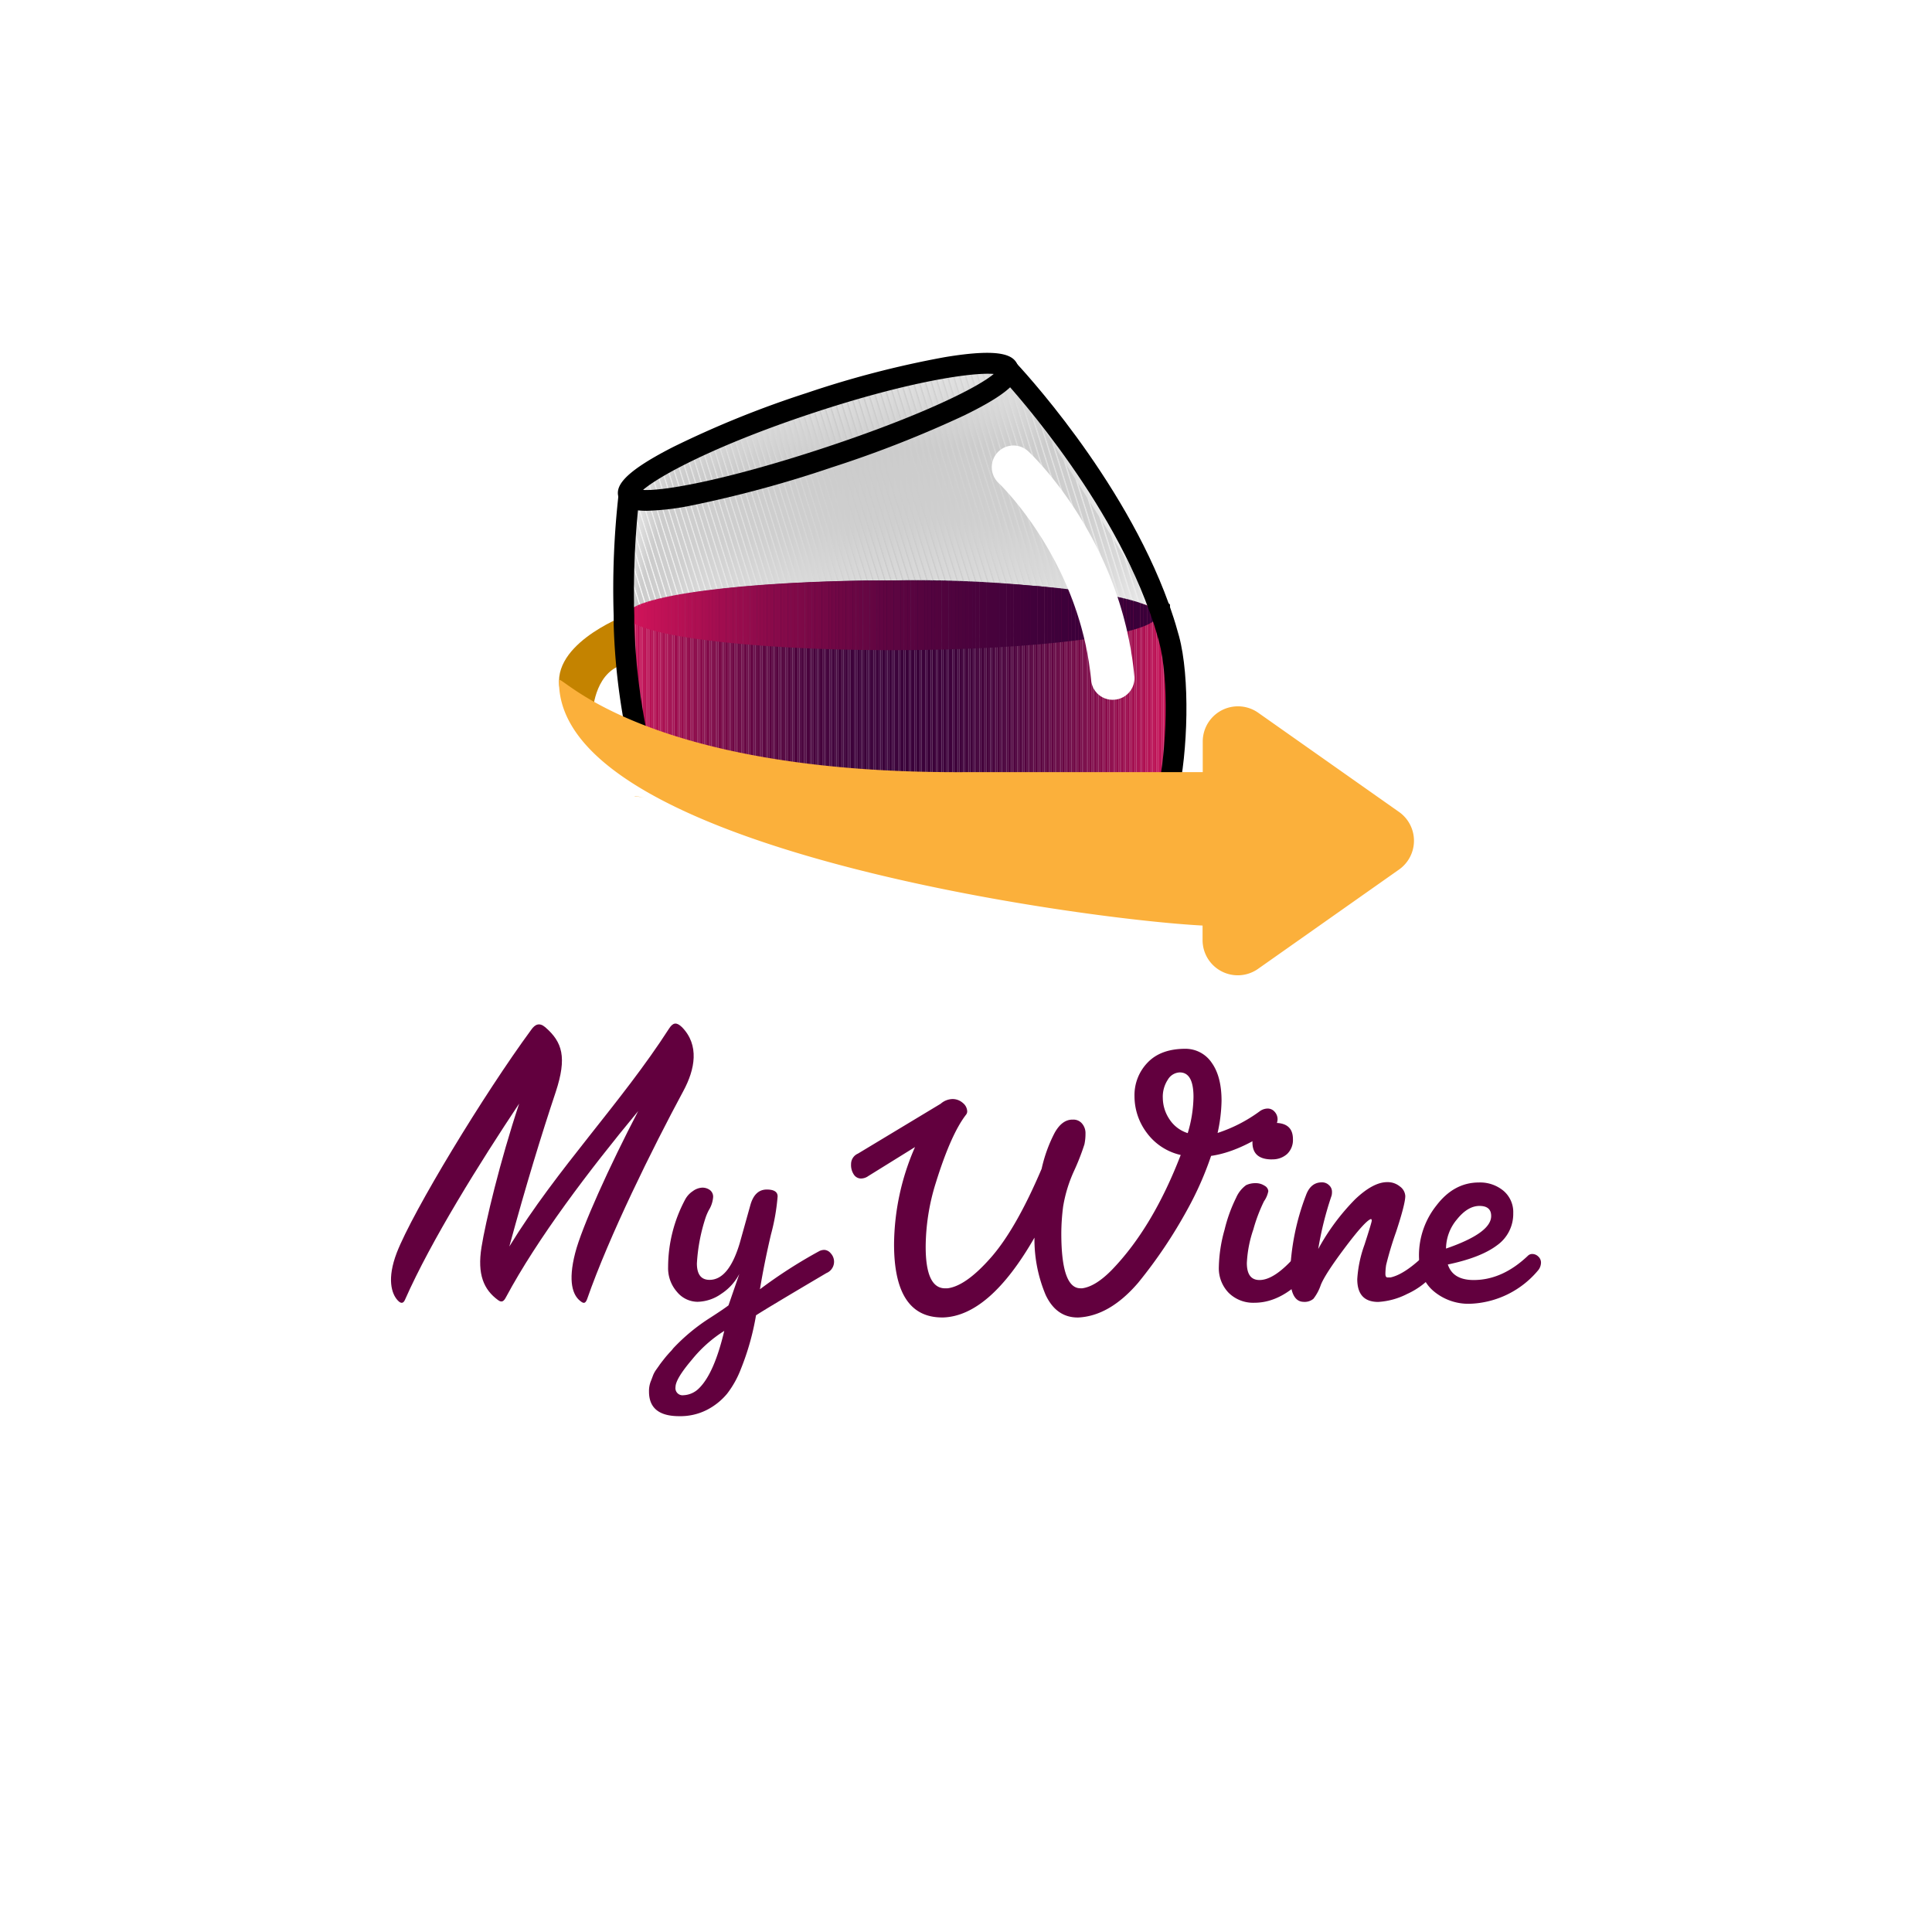 <svg xmlns="http://www.w3.org/2000/svg" xmlns:xlink="http://www.w3.org/1999/xlink" viewBox="0 0 449 449"><defs><style>.cls-1,.cls-2{fill:none;}.cls-1,.cls-10,.cls-100,.cls-101,.cls-102,.cls-103,.cls-104,.cls-105,.cls-106,.cls-107,.cls-11,.cls-12,.cls-13,.cls-14,.cls-15,.cls-16,.cls-17,.cls-18,.cls-19,.cls-20,.cls-21,.cls-22,.cls-23,.cls-24,.cls-25,.cls-26,.cls-27,.cls-28,.cls-29,.cls-30,.cls-31,.cls-32,.cls-33,.cls-34,.cls-35,.cls-36,.cls-37,.cls-38,.cls-39,.cls-40,.cls-41,.cls-42,.cls-43,.cls-44,.cls-45,.cls-46,.cls-47,.cls-48,.cls-49,.cls-50,.cls-51,.cls-52,.cls-53,.cls-54,.cls-55,.cls-56,.cls-57,.cls-58,.cls-59,.cls-60,.cls-61,.cls-62,.cls-63,.cls-64,.cls-65,.cls-66,.cls-67,.cls-68,.cls-69,.cls-7,.cls-70,.cls-71,.cls-72,.cls-73,.cls-74,.cls-75,.cls-76,.cls-77,.cls-78,.cls-79,.cls-8,.cls-80,.cls-81,.cls-82,.cls-83,.cls-84,.cls-85,.cls-86,.cls-87,.cls-88,.cls-89,.cls-9,.cls-90,.cls-91,.cls-92,.cls-93,.cls-94,.cls-95,.cls-96,.cls-97,.cls-98,.cls-99{stroke-miterlimit:10;}.cls-1{stroke:url(#linear-gradient);}.cls-106,.cls-107,.cls-3{fill:#fff;}.cls-4{fill:#62003e;}.cls-5{fill:#c48300;}.cls-6{clip-path:url(#clip-path);}.cls-105,.cls-7{fill:#fdfdfd;}.cls-7{stroke:url(#linear-gradient-2);}.cls-8{fill:#fcfcfc;stroke:url(#linear-gradient-3);}.cls-9{fill:#fbfbfb;stroke:url(#linear-gradient-4);}.cls-10,.cls-104{fill:#fafafa;}.cls-10{stroke:url(#linear-gradient-5);}.cls-11{fill:#f9f9f9;stroke:url(#linear-gradient-6);}.cls-103,.cls-12{fill:#f8f8f8;}.cls-12{stroke:url(#linear-gradient-7);}.cls-13{fill:#f7f7f7;stroke:url(#linear-gradient-8);}.cls-102,.cls-14{fill:#f6f6f6;}.cls-14{stroke:url(#linear-gradient-9);}.cls-15{fill:#f5f5f5;stroke:url(#linear-gradient-10);}.cls-16{fill:#f3f3f3;stroke:url(#linear-gradient-11);}.cls-100,.cls-17{fill:#f2f2f2;}.cls-17{stroke:url(#linear-gradient-12);}.cls-18{fill:#f1f1f1;stroke:url(#linear-gradient-13);}.cls-19,.cls-99{fill:#f0f0f0;}.cls-19{stroke:url(#linear-gradient-14);}.cls-20{fill:#efefef;stroke:url(#linear-gradient-15);}.cls-21,.cls-98{fill:#eee;}.cls-21{stroke:url(#linear-gradient-16);}.cls-22{fill:#ededed;stroke:url(#linear-gradient-17);}.cls-23,.cls-97{fill:#ececec;}.cls-23{stroke:url(#linear-gradient-18);}.cls-24,.cls-96{fill:#ebebeb;}.cls-24{stroke:url(#linear-gradient-19);}.cls-25{fill:#eaeaea;stroke:url(#linear-gradient-20);}.cls-26,.cls-95{fill:#e9e9e9;}.cls-26{stroke:url(#linear-gradient-21);}.cls-27{fill:#e8e8e8;stroke:url(#linear-gradient-22);}.cls-28,.cls-94{fill:#e7e7e7;}.cls-28{stroke:url(#linear-gradient-23);}.cls-29,.cls-93{fill:#e6e6e6;}.cls-29{stroke:url(#linear-gradient-24);}.cls-30{fill:#e5e5e5;stroke:url(#linear-gradient-25);}.cls-31,.cls-92{fill:#e4e4e4;}.cls-31{stroke:url(#linear-gradient-26);}.cls-32{fill:#e3e3e3;stroke:url(#linear-gradient-27);}.cls-33,.cls-91{fill:#e2e2e2;}.cls-33{stroke:url(#linear-gradient-28);}.cls-34,.cls-90{fill:#e1e1e1;}.cls-34{stroke:url(#linear-gradient-29);}.cls-35,.cls-89{fill:#e0e0e0;}.cls-35{stroke:url(#linear-gradient-30);}.cls-36{fill:#dfdfdf;stroke:url(#linear-gradient-31);}.cls-37,.cls-88{fill:#dedede;}.cls-37{stroke:url(#linear-gradient-32);}.cls-38,.cls-87{fill:#ddd;}.cls-38{stroke:url(#linear-gradient-33);}.cls-39,.cls-86{fill:#dcdcdc;}.cls-39{stroke:url(#linear-gradient-34);}.cls-40,.cls-85{fill:#dbdbdb;}.cls-40{stroke:url(#linear-gradient-35);}.cls-41{fill:#dadada;stroke:url(#linear-gradient-36);}.cls-42,.cls-84{fill:#d9d9d9;}.cls-42{stroke:url(#linear-gradient-37);}.cls-43,.cls-83{fill:#d8d8d8;}.cls-43{stroke:url(#linear-gradient-38);}.cls-44,.cls-82{fill:#d7d7d7;}.cls-44{stroke:url(#linear-gradient-39);}.cls-45,.cls-81{fill:#d6d6d6;}.cls-45{stroke:url(#linear-gradient-40);}.cls-46,.cls-79,.cls-80{fill:#d5d5d5;}.cls-46{stroke:url(#linear-gradient-41);}.cls-47,.cls-78{fill:#d4d4d4;}.cls-47{stroke:url(#linear-gradient-42);}.cls-48,.cls-77{fill:#d3d3d3;}.cls-48{stroke:url(#linear-gradient-43);}.cls-49,.cls-75,.cls-76{fill:#d2d2d2;}.cls-49{stroke:url(#linear-gradient-44);}.cls-50,.cls-74{fill:#d1d1d1;}.cls-50{stroke:url(#linear-gradient-45);}.cls-51,.cls-72,.cls-73{fill:#d0d0d0;}.cls-51{stroke:url(#linear-gradient-46);}.cls-52,.cls-70,.cls-71{fill:#cfcfcf;}.cls-52{stroke:url(#linear-gradient-47);}.cls-53,.cls-67,.cls-68,.cls-69{fill:#cecece;}.cls-53{stroke:url(#linear-gradient-48);}.cls-54,.cls-63,.cls-64,.cls-65,.cls-66{fill:#cdcdcd;}.cls-54{stroke:url(#linear-gradient-49);}.cls-55,.cls-56,.cls-57,.cls-58,.cls-59,.cls-60,.cls-61,.cls-62{fill:#ccc;}.cls-55{stroke:url(#linear-gradient-50);}.cls-56{stroke:url(#linear-gradient-51);}.cls-57{stroke:url(#linear-gradient-52);}.cls-58{stroke:url(#linear-gradient-53);}.cls-59{stroke:url(#linear-gradient-54);}.cls-60{stroke:url(#linear-gradient-55);}.cls-61{stroke:url(#linear-gradient-56);}.cls-62{stroke:url(#linear-gradient-57);}.cls-63{stroke:url(#linear-gradient-58);}.cls-64{stroke:url(#linear-gradient-59);}.cls-65{stroke:url(#linear-gradient-60);}.cls-66{stroke:url(#linear-gradient-61);}.cls-67{stroke:url(#linear-gradient-62);}.cls-68{stroke:url(#linear-gradient-63);}.cls-69{stroke:url(#linear-gradient-64);}.cls-70{stroke:url(#linear-gradient-65);}.cls-71{stroke:url(#linear-gradient-66);}.cls-72{stroke:url(#linear-gradient-67);}.cls-73{stroke:url(#linear-gradient-68);}.cls-74{stroke:url(#linear-gradient-69);}.cls-75{stroke:url(#linear-gradient-70);}.cls-76{stroke:url(#linear-gradient-71);}.cls-77{stroke:url(#linear-gradient-72);}.cls-78{stroke:url(#linear-gradient-73);}.cls-79{stroke:url(#linear-gradient-74);}.cls-80{stroke:url(#linear-gradient-75);}.cls-81{stroke:url(#linear-gradient-76);}.cls-82{stroke:url(#linear-gradient-77);}.cls-83{stroke:url(#linear-gradient-78);}.cls-84{stroke:url(#linear-gradient-79);}.cls-85{stroke:url(#linear-gradient-80);}.cls-86{stroke:url(#linear-gradient-81);}.cls-87{stroke:url(#linear-gradient-82);}.cls-88{stroke:url(#linear-gradient-83);}.cls-89{stroke:url(#linear-gradient-84);}.cls-90{stroke:url(#linear-gradient-85);}.cls-91{stroke:url(#linear-gradient-86);}.cls-92{stroke:url(#linear-gradient-87);}.cls-93{stroke:url(#linear-gradient-88);}.cls-94{stroke:url(#linear-gradient-89);}.cls-95{stroke:url(#linear-gradient-90);}.cls-96{stroke:url(#linear-gradient-91);}.cls-97{stroke:url(#linear-gradient-92);}.cls-98{stroke:url(#linear-gradient-93);}.cls-99{stroke:url(#linear-gradient-94);}.cls-100{stroke:url(#linear-gradient-95);}.cls-101{fill:#f4f4f4;stroke:url(#linear-gradient-96);}.cls-102{stroke:url(#linear-gradient-97);}.cls-103{stroke:url(#linear-gradient-98);}.cls-104{stroke:url(#linear-gradient-99);}.cls-105{stroke:url(#linear-gradient-100);}.cls-106{stroke:url(#linear-gradient-101);}.cls-107{stroke:url(#linear-gradient-102);}.cls-108{clip-path:url(#clip-path-2);}.cls-109{fill:#d4145a;}.cls-110{fill:#d2145a;}.cls-111{fill:#d01359;}.cls-112{fill:#ce1359;}.cls-113{fill:#cc1358;}.cls-114{fill:#ca1358;}.cls-115{fill:#c81257;}.cls-116{fill:#c61257;}.cls-117{fill:#c41257;}.cls-118{fill:#c21256;}.cls-119{fill:#c01156;}.cls-120{fill:#be1155;}.cls-121{fill:#bc1155;}.cls-122{fill:#ba1155;}.cls-123{fill:#b81054;}.cls-124{fill:#b71054;}.cls-125{fill:#b51053;}.cls-126{fill:#b31053;}.cls-127{fill:#b10f53;}.cls-128{fill:#af0f52;}.cls-129{fill:#ae0f52;}.cls-130{fill:#ac0f51;}.cls-131{fill:#aa0f51;}.cls-132{fill:#a80e51;}.cls-133{fill:#a70e50;}.cls-134{fill:#a50e50;}.cls-135{fill:#a30e50;}.cls-136{fill:#a10d4f;}.cls-137{fill:#a00d4f;}.cls-138{fill:#9e0d4f;}.cls-139{fill:#9c0d4e;}.cls-140{fill:#9b0d4e;}.cls-141{fill:#990c4d;}.cls-142{fill:#980c4d;}.cls-143{fill:#960c4d;}.cls-144{fill:#940c4c;}.cls-145{fill:#930c4c;}.cls-146{fill:#910b4c;}.cls-147{fill:#900b4b;}.cls-148{fill:#8e0b4b;}.cls-149{fill:#8d0b4b;}.cls-150{fill:#8b0b4a;}.cls-151{fill:#8a0a4a;}.cls-152{fill:#880a4a;}.cls-153{fill:#870a4a;}.cls-154{fill:#850a49;}.cls-155{fill:#840a49;}.cls-156{fill:#820949;}.cls-157{fill:#810948;}.cls-158{fill:#800948;}.cls-159{fill:#7e0948;}.cls-160{fill:#7d0947;}.cls-161{fill:#7c0947;}.cls-162{fill:#7a0847;}.cls-163{fill:#790847;}.cls-164{fill:#780846;}.cls-165{fill:#760846;}.cls-166{fill:#750846;}.cls-167{fill:#740846;}.cls-168{fill:#730745;}.cls-169{fill:#710745;}.cls-170{fill:#700745;}.cls-171{fill:#6f0744;}.cls-172{fill:#6e0744;}.cls-173{fill:#6d0744;}.cls-174{fill:#6b0644;}.cls-175{fill:#6a0643;}.cls-176{fill:#690643;}.cls-177{fill:#680643;}.cls-178{fill:#670643;}.cls-179{fill:#660643;}.cls-180{fill:#650642;}.cls-181{fill:#640542;}.cls-182{fill:#620542;}.cls-183{fill:#610542;}.cls-184{fill:#600541;}.cls-185{fill:#5f0541;}.cls-186{fill:#5e0541;}.cls-187{fill:#5d0541;}.cls-188{fill:#5c0541;}.cls-189{fill:#5b0440;}.cls-190{fill:#5a0440;}.cls-191{fill:#590440;}.cls-192{fill:#580440;}.cls-193{fill:#57043f;}.cls-194{fill:#56043f;}.cls-195{fill:#55043f;}.cls-196{fill:#54043f;}.cls-197{fill:#53033f;}.cls-198{fill:#53033e;}.cls-199{fill:#52033e;}.cls-200{fill:#51033e;}.cls-201{fill:#50033e;}.cls-202{fill:#4f033e;}.cls-203{fill:#4e033d;}.cls-204{fill:#4d033d;}.cls-205{fill:#4c033d;}.cls-206{fill:#4c023d;}.cls-207{fill:#4b023d;}.cls-208{fill:#4a023d;}.cls-209{fill:#49023c;}.cls-210{fill:#48023c;}.cls-211{fill:#47023c;}.cls-212{fill:#46023c;}.cls-213{fill:#45023c;}.cls-214{fill:#44013b;}.cls-215{fill:#43013b;}.cls-216{fill:#42013b;}.cls-217{fill:#41013b;}.cls-218{fill:#40013b;}.cls-219{fill:#40013a;}.cls-220{fill:#3f013a;}.cls-221{fill:#3e013a;}.cls-222{fill:#3d013a;}.cls-223{fill:#3d003a;}.cls-224{fill:#3c003a;}.cls-225{fill:#3b003a;}.cls-226{fill:#3b0039;}.cls-227{fill:#3a0039;}.cls-228{fill:#390039;}.cls-229{fill:#45023b;}.cls-230{fill:#4e033e;}.cls-231{fill:#54033f;}.cls-232{fill:#58043f;}.cls-233{fill:#630542;}.cls-234{fill:#640642;}.cls-235{fill:#6c0744;}.cls-236{fill:#720745;}.cls-237{fill:#7b0847;}.cls-238{fill:#7f0948;}.cls-239{fill:#830a49;}.cls-240{fill:#8b0b4b;}.cls-241{fill:#8f0b4b;}.cls-242{fill:#900b4c;}.cls-243{fill:#920b4c;}.cls-244{fill:#950c4d;}.cls-245{fill:#970c4d;}.cls-246{fill:#a20e4f;}.cls-247{fill:#a40e50;}.cls-248{fill:#a60e50;}.cls-249{fill:#ab0f51;}.cls-250{fill:#ad0f52;}.cls-251{fill:#b11053;}.cls-252{fill:#b51054;}.cls-253{fill:#ba1154;}.cls-254{fill:#c91358;}.cls-255{fill:#cb1358;}.cls-256{fill:#cd1359;}.cls-257{fill:#cf1359;}.cls-258{clip-path:url(#clip-path-3);}.cls-259{fill:#fbb03b;}</style><linearGradient id="linear-gradient" x1="144.38" y1="118.06" x2="271.42" y2="118.06" gradientUnits="userSpaceOnUse"><stop offset="0" stop-color="#fff"/><stop offset="0.14" stop-color="#f6f6f6"/><stop offset="0.35" stop-color="#dfdfdf"/><stop offset="0.49" stop-color="#ccc"/><stop offset="0.65" stop-color="#cfcfcf"/><stop offset="0.78" stop-color="#dadada"/><stop offset="0.9" stop-color="#ebebeb"/><stop offset="1" stop-color="#fff"/></linearGradient><clipPath id="clip-path"><path class="cls-1" d="M146.06,118,144.9,145l67.07,5.7L270.58,143,234.08,85.4s-30.82,0-45.43,8.11h0s-37.8,11.12-41.61,19.35h0l-1,5.11Z"/></clipPath><linearGradient id="linear-gradient-2" x1="142.73" y1="147.56" x2="145.02" y2="147.56" xlink:href="#linear-gradient"/><linearGradient id="linear-gradient-3" x1="142.73" y1="145.37" x2="146.39" y2="145.37" xlink:href="#linear-gradient"/><linearGradient id="linear-gradient-4" x1="142.73" y1="143.19" x2="147.76" y2="143.19" xlink:href="#linear-gradient"/><linearGradient id="linear-gradient-5" x1="142.73" y1="141.01" x2="149.12" y2="141.01" xlink:href="#linear-gradient"/><linearGradient id="linear-gradient-6" x1="142.73" y1="138.83" x2="150.49" y2="138.83" xlink:href="#linear-gradient"/><linearGradient id="linear-gradient-7" x1="142.73" y1="136.64" x2="151.86" y2="136.64" xlink:href="#linear-gradient"/><linearGradient id="linear-gradient-8" x1="142.73" y1="134.46" x2="153.22" y2="134.46" xlink:href="#linear-gradient"/><linearGradient id="linear-gradient-9" x1="142.73" y1="132.28" x2="154.59" y2="132.28" xlink:href="#linear-gradient"/><linearGradient id="linear-gradient-10" x1="142.73" y1="130.1" x2="155.96" y2="130.1" xlink:href="#linear-gradient"/><linearGradient id="linear-gradient-11" x1="142.73" y1="127.92" x2="157.32" y2="127.92" xlink:href="#linear-gradient"/><linearGradient id="linear-gradient-12" x1="142.73" y1="125.73" x2="158.69" y2="125.73" xlink:href="#linear-gradient"/><linearGradient id="linear-gradient-13" x1="142.73" y1="123.55" x2="160.06" y2="123.55" xlink:href="#linear-gradient"/><linearGradient id="linear-gradient-14" x1="142.73" y1="121.37" x2="161.42" y2="121.37" xlink:href="#linear-gradient"/><linearGradient id="linear-gradient-15" x1="142.73" y1="119.19" x2="162.79" y2="119.19" xlink:href="#linear-gradient"/><linearGradient id="linear-gradient-16" x1="142.73" y1="117" x2="164.16" y2="117" xlink:href="#linear-gradient"/><linearGradient id="linear-gradient-17" x1="142.73" y1="114.82" x2="165.52" y2="114.82" xlink:href="#linear-gradient"/><linearGradient id="linear-gradient-18" x1="142.73" y1="112.64" x2="166.89" y2="112.64" xlink:href="#linear-gradient"/><linearGradient id="linear-gradient-19" x1="142.73" y1="110.46" x2="168.26" y2="110.46" xlink:href="#linear-gradient"/><linearGradient id="linear-gradient-20" x1="142.73" y1="110.45" x2="169.62" y2="110.45" xlink:href="#linear-gradient"/><linearGradient id="linear-gradient-21" x1="143.14" y1="110.26" x2="170.99" y2="110.26" xlink:href="#linear-gradient"/><linearGradient id="linear-gradient-22" x1="144.38" y1="110.06" x2="172.36" y2="110.06" xlink:href="#linear-gradient"/><linearGradient id="linear-gradient-23" x1="145.63" y1="109.87" x2="173.72" y2="109.87" xlink:href="#linear-gradient"/><linearGradient id="linear-gradient-24" x1="146.87" y1="109.67" x2="175.09" y2="109.67" xlink:href="#linear-gradient"/><linearGradient id="linear-gradient-25" x1="148.12" y1="109.48" x2="176.46" y2="109.48" xlink:href="#linear-gradient"/><linearGradient id="linear-gradient-26" x1="149.36" y1="109.28" x2="177.82" y2="109.28" xlink:href="#linear-gradient"/><linearGradient id="linear-gradient-27" x1="150.61" y1="109.09" x2="179.19" y2="109.09" xlink:href="#linear-gradient"/><linearGradient id="linear-gradient-28" x1="151.85" y1="108.89" x2="180.56" y2="108.89" xlink:href="#linear-gradient"/><linearGradient id="linear-gradient-29" x1="153.09" y1="108.7" x2="181.92" y2="108.7" xlink:href="#linear-gradient"/><linearGradient id="linear-gradient-30" x1="154.34" y1="108.5" x2="183.29" y2="108.5" xlink:href="#linear-gradient"/><linearGradient id="linear-gradient-31" x1="155.58" y1="108.31" x2="184.66" y2="108.31" xlink:href="#linear-gradient"/><linearGradient id="linear-gradient-32" x1="156.83" y1="108.11" x2="186.02" y2="108.11" xlink:href="#linear-gradient"/><linearGradient id="linear-gradient-33" x1="158.07" y1="107.92" x2="187.39" y2="107.92" xlink:href="#linear-gradient"/><linearGradient id="linear-gradient-34" x1="159.32" y1="107.72" x2="188.76" y2="107.72" xlink:href="#linear-gradient"/><linearGradient id="linear-gradient-35" x1="160.56" y1="107.53" x2="190.12" y2="107.53" xlink:href="#linear-gradient"/><linearGradient id="linear-gradient-36" x1="161.81" y1="107.33" x2="191.49" y2="107.33" xlink:href="#linear-gradient"/><linearGradient id="linear-gradient-37" x1="163.05" y1="107.14" x2="192.86" y2="107.14" xlink:href="#linear-gradient"/><linearGradient id="linear-gradient-38" x1="164.3" y1="106.95" x2="194.22" y2="106.95" xlink:href="#linear-gradient"/><linearGradient id="linear-gradient-39" x1="165.54" y1="106.75" x2="195.59" y2="106.75" xlink:href="#linear-gradient"/><linearGradient id="linear-gradient-40" x1="166.78" y1="106.56" x2="196.96" y2="106.56" xlink:href="#linear-gradient"/><linearGradient id="linear-gradient-41" x1="168.03" y1="106.36" x2="198.32" y2="106.36" xlink:href="#linear-gradient"/><linearGradient id="linear-gradient-42" x1="169.27" y1="106.17" x2="199.69" y2="106.17" xlink:href="#linear-gradient"/><linearGradient id="linear-gradient-43" x1="170.52" y1="105.97" x2="201.06" y2="105.97" xlink:href="#linear-gradient"/><linearGradient id="linear-gradient-44" x1="171.76" y1="105.78" x2="202.42" y2="105.78" xlink:href="#linear-gradient"/><linearGradient id="linear-gradient-45" x1="173.01" y1="105.58" x2="203.79" y2="105.58" xlink:href="#linear-gradient"/><linearGradient id="linear-gradient-46" x1="174.25" y1="105.39" x2="205.16" y2="105.39" xlink:href="#linear-gradient"/><linearGradient id="linear-gradient-47" x1="175.5" y1="105.19" x2="206.52" y2="105.19" xlink:href="#linear-gradient"/><linearGradient id="linear-gradient-48" x1="176.74" y1="105" x2="207.89" y2="105" xlink:href="#linear-gradient"/><linearGradient id="linear-gradient-49" x1="177.99" y1="104.8" x2="209.26" y2="104.8" xlink:href="#linear-gradient"/><linearGradient id="linear-gradient-50" x1="179.23" y1="104.61" x2="210.62" y2="104.61" xlink:href="#linear-gradient"/><linearGradient id="linear-gradient-51" x1="180.48" y1="104.41" x2="212.02" y2="104.41" xlink:href="#linear-gradient"/><linearGradient id="linear-gradient-52" x1="181.75" y1="104.21" x2="213.42" y2="104.21" xlink:href="#linear-gradient"/><linearGradient id="linear-gradient-53" x1="183.03" y1="104.01" x2="214.82" y2="104.01" xlink:href="#linear-gradient"/><linearGradient id="linear-gradient-54" x1="184.3" y1="103.81" x2="216.22" y2="103.81" xlink:href="#linear-gradient"/><linearGradient id="linear-gradient-55" x1="185.58" y1="103.61" x2="217.62" y2="103.61" xlink:href="#linear-gradient"/><linearGradient id="linear-gradient-56" x1="186.85" y1="103.41" x2="219.02" y2="103.41" xlink:href="#linear-gradient"/><linearGradient id="linear-gradient-57" x1="188.13" y1="103.21" x2="220.42" y2="103.21" xlink:href="#linear-gradient"/><linearGradient id="linear-gradient-58" x1="189.4" y1="103.01" x2="221.82" y2="103.01" xlink:href="#linear-gradient"/><linearGradient id="linear-gradient-59" x1="190.68" y1="102.81" x2="223.22" y2="102.81" xlink:href="#linear-gradient"/><linearGradient id="linear-gradient-60" x1="191.95" y1="102.61" x2="224.62" y2="102.61" xlink:href="#linear-gradient"/><linearGradient id="linear-gradient-61" x1="193.23" y1="102.65" x2="226.02" y2="102.65" xlink:href="#linear-gradient"/><linearGradient id="linear-gradient-62" x1="194.55" y1="102.65" x2="227.42" y2="102.65" xlink:href="#linear-gradient"/><linearGradient id="linear-gradient-63" x1="195.95" y1="102.65" x2="228.82" y2="102.65" xlink:href="#linear-gradient"/><linearGradient id="linear-gradient-64" x1="197.35" y1="102.65" x2="230.22" y2="102.65" xlink:href="#linear-gradient"/><linearGradient id="linear-gradient-65" x1="198.75" y1="102.65" x2="231.62" y2="102.65" xlink:href="#linear-gradient"/><linearGradient id="linear-gradient-66" x1="200.15" y1="102.65" x2="233.02" y2="102.65" xlink:href="#linear-gradient"/><linearGradient id="linear-gradient-67" x1="201.55" y1="102.65" x2="234.42" y2="102.65" xlink:href="#linear-gradient"/><linearGradient id="linear-gradient-68" x1="202.95" y1="102.65" x2="235.82" y2="102.65" xlink:href="#linear-gradient"/><linearGradient id="linear-gradient-69" x1="204.35" y1="102.65" x2="237.22" y2="102.65" xlink:href="#linear-gradient"/><linearGradient id="linear-gradient-70" x1="205.75" y1="102.65" x2="238.62" y2="102.65" xlink:href="#linear-gradient"/><linearGradient id="linear-gradient-71" x1="207.15" y1="102.65" x2="240.02" y2="102.65" xlink:href="#linear-gradient"/><linearGradient id="linear-gradient-72" x1="208.55" y1="102.65" x2="241.42" y2="102.65" xlink:href="#linear-gradient"/><linearGradient id="linear-gradient-73" x1="209.95" y1="102.65" x2="242.82" y2="102.65" xlink:href="#linear-gradient"/><linearGradient id="linear-gradient-74" x1="211.35" y1="102.65" x2="244.22" y2="102.65" xlink:href="#linear-gradient"/><linearGradient id="linear-gradient-75" x1="212.75" y1="102.65" x2="245.62" y2="102.65" xlink:href="#linear-gradient"/><linearGradient id="linear-gradient-76" x1="214.15" y1="102.65" x2="247.02" y2="102.65" xlink:href="#linear-gradient"/><linearGradient id="linear-gradient-77" x1="215.55" y1="102.65" x2="248.42" y2="102.65" xlink:href="#linear-gradient"/><linearGradient id="linear-gradient-78" x1="216.95" y1="102.65" x2="249.82" y2="102.65" xlink:href="#linear-gradient"/><linearGradient id="linear-gradient-79" x1="218.35" y1="102.65" x2="251.22" y2="102.65" xlink:href="#linear-gradient"/><linearGradient id="linear-gradient-80" x1="219.75" y1="102.65" x2="252.62" y2="102.65" xlink:href="#linear-gradient"/><linearGradient id="linear-gradient-81" x1="221.15" y1="102.65" x2="254.02" y2="102.65" xlink:href="#linear-gradient"/><linearGradient id="linear-gradient-82" x1="222.55" y1="102.65" x2="255.42" y2="102.65" xlink:href="#linear-gradient"/><linearGradient id="linear-gradient-83" x1="223.95" y1="102.65" x2="256.82" y2="102.65" xlink:href="#linear-gradient"/><linearGradient id="linear-gradient-84" x1="225.35" y1="102.65" x2="258.09" y2="102.65" xlink:href="#linear-gradient"/><linearGradient id="linear-gradient-85" x1="226.75" y1="102.6" x2="259.37" y2="102.6" xlink:href="#linear-gradient"/><linearGradient id="linear-gradient-86" x1="228.15" y1="102.4" x2="260.64" y2="102.4" xlink:href="#linear-gradient"/><linearGradient id="linear-gradient-87" x1="229.55" y1="102.2" x2="261.92" y2="102.2" xlink:href="#linear-gradient"/><linearGradient id="linear-gradient-88" x1="230.95" y1="102" x2="263.19" y2="102" xlink:href="#linear-gradient"/><linearGradient id="linear-gradient-89" x1="232.35" y1="101.8" x2="264.47" y2="101.8" xlink:href="#linear-gradient"/><linearGradient id="linear-gradient-90" x1="233.75" y1="101.6" x2="265.74" y2="101.6" xlink:href="#linear-gradient"/><linearGradient id="linear-gradient-91" x1="235.15" y1="101.4" x2="267.02" y2="101.4" xlink:href="#linear-gradient"/><linearGradient id="linear-gradient-92" x1="236.55" y1="101.2" x2="268.29" y2="101.2" xlink:href="#linear-gradient"/><linearGradient id="linear-gradient-93" x1="237.95" y1="101" x2="269.57" y2="101" xlink:href="#linear-gradient"/><linearGradient id="linear-gradient-94" x1="239.35" y1="100.8" x2="270.84" y2="100.8" xlink:href="#linear-gradient"/><linearGradient id="linear-gradient-95" x1="240.75" y1="100.6" x2="271.08" y2="100.6" xlink:href="#linear-gradient"/><linearGradient id="linear-gradient-96" x1="242.15" y1="100.27" x2="271.08" y2="100.27" xlink:href="#linear-gradient"/><linearGradient id="linear-gradient-97" x1="243.55" y1="98.03" x2="271.08" y2="98.03" xlink:href="#linear-gradient"/><linearGradient id="linear-gradient-98" x1="244.95" y1="95.8" x2="271.08" y2="95.8" xlink:href="#linear-gradient"/><linearGradient id="linear-gradient-99" x1="246.35" y1="93.56" x2="271.08" y2="93.56" xlink:href="#linear-gradient"/><linearGradient id="linear-gradient-100" x1="247.75" y1="91.33" x2="271.08" y2="91.33" xlink:href="#linear-gradient"/><linearGradient id="linear-gradient-101" x1="249.15" y1="89.09" x2="271.08" y2="89.09" xlink:href="#linear-gradient"/><linearGradient id="linear-gradient-102" x1="250.55" y1="86.86" x2="271.08" y2="86.86" xlink:href="#linear-gradient"/><clipPath id="clip-path-2"><path class="cls-2" d="M272.62,181.88c-48.23,16.32-93.44,5.23-122.91-4.13,0-.13-.08-.26-.11-.37A104.27,104.27,0,0,1,144.9,145a2.44,2.44,0,0,1,0-.91v0a1.28,1.28,0,0,1,.08-.23,2.68,2.68,0,0,1,.67-1.05c5.86-6.47,42.6-7.67,56-7.9,1.59,0,3.21,0,4.83,0a281.76,281.76,0,0,1,34.33,1.3l.36,0c4.45.45,8.36,1,11.75,1.56A126.81,126.81,0,0,1,266,140.49h0c2.19.58,3.36,1,3.52,1.05h0v0l.18,1.51.08.7C273.6,154.33,275.68,169.46,272.62,181.88Z"/></clipPath><clipPath id="clip-path-3"><ellipse class="cls-2" cx="207.31" cy="142.99" rx="61.65" ry="8.11"/></clipPath></defs><title>logo</title><g id="bg"><rect class="cls-3" width="449" height="449"/></g><g id="Layer_1" data-name="Layer 1"><path class="cls-4" d="M94.15,302c-.41,1-1,1-1.73.2-1.42-1.53-2.54-5-.2-11.09,3.76-9.66,20.24-36.83,31.23-51.78.92-1.32,1.93-1.73,3.26-.61,4,3.46,5.09,7,2.44,15.06-3.26,9.77-6.92,21.67-10.78,35.91,11.09-18.11,25.94-33.27,37.13-50.66.92-1.42,1.73-1.53,3-.31,4.07,4.17,3.05,9.77.3,14.85-7.12,13.22-17.29,33.77-22.38,48.42-.41,1-.81,1-1.63.31-1.63-1.32-2.85-4.37-1.12-11.09,1.53-6,8-20.24,14.65-33-11.6,14-23.4,29.6-30.72,43.24-.51,1-1,1.32-1.83.71-3.36-2.44-4.88-6-3.87-12.31.92-5.8,4.27-19.84,8.75-33.37C111.55,270.15,100.16,288.36,94.15,302Z"/><path class="cls-4" d="M157.83,329.12q-7,0-7-5.71a6.17,6.17,0,0,1,.5-2.6l.46-1.22a6.07,6.07,0,0,1,.67-1.22l.71-1q.25-.38.84-1.13t.8-1q.21-.25.88-1a6.69,6.69,0,0,0,.76-.88,44.48,44.48,0,0,1,8.65-7.14q3.1-2,4.2-2.85l2.52-7.3a12.25,12.25,0,0,1-4.2,4.62,9.87,9.87,0,0,1-5.5,1.85,6.24,6.24,0,0,1-4.79-2.31,8.32,8.32,0,0,1-2.06-5.75,33.43,33.43,0,0,1,4-15.78,5.37,5.37,0,0,1,1.76-1.89,4,4,0,0,1,2.18-.8,2.93,2.93,0,0,1,1.76.55,1.93,1.93,0,0,1,.76,1.68,6.74,6.74,0,0,1-1,3,13,13,0,0,0-.67,1.51,41.41,41.41,0,0,0-2.1,10.87q0,3.82,2.94,3.82,4.45,0,7-8.48l2.44-8.73q1-3.78,3.86-3.78,2.52,0,2.52,1.6a48.52,48.52,0,0,1-1.55,8.86q-1.55,6.59-2.56,12.72a112.67,112.67,0,0,1,13.85-8.9,2.59,2.59,0,0,1,1.18-.25,2.09,2.09,0,0,1,1.43.8,2.85,2.85,0,0,1-1,4.58q-13.94,8.23-16.37,9.82a60.28,60.28,0,0,1-3.53,12.51,22.56,22.56,0,0,1-3.19,5.71,15,15,0,0,1-4.66,3.74A13.56,13.56,0,0,1,157.83,329.12Zm1-4.87a5.39,5.39,0,0,0,3.61-1.6q3.53-3.44,5.88-13.35a30.71,30.71,0,0,0-7.51,6.68q-3.82,4.49-3.82,6.38A1.65,1.65,0,0,0,158.84,324.25Z"/><path class="cls-4" d="M207.78,289.16a57.24,57.24,0,0,1,4.87-22.58l-10.83,6.72a3,3,0,0,1-1.76.59,2,2,0,0,1-1.6-.88,4,4,0,0,1-.67-2.48,2.64,2.64,0,0,1,1.6-2.43l19.23-11.59a4.31,4.31,0,0,1,2.73-1.09,3.57,3.57,0,0,1,2.43.92,2.61,2.61,0,0,1,1,1.93,1.22,1.22,0,0,1-.25.76q-3.53,4.53-7.05,15.87a50.41,50.41,0,0,0-2.35,14.86q0,9.66,4.53,9.65h.5q4.28-.5,10.12-7.14t11.8-20.65a33.87,33.87,0,0,1,3-8.31q1.72-3.11,4.16-3.11h.17a2.59,2.59,0,0,1,2.06.92,3.41,3.41,0,0,1,.8,2.31,11.64,11.64,0,0,1-.25,2.52,54.52,54.52,0,0,1-2.39,6.13,32.45,32.45,0,0,0-2.56,8.35,50.23,50.23,0,0,0-.42,6.21q0,12.76,4.45,12.76h.42q3.1-.42,6.88-4.28,9.49-9.82,16-26.7a13.47,13.47,0,0,1-7.89-5.16,14.13,14.13,0,0,1-2.85-8.52,10.85,10.85,0,0,1,3.06-7.81q3.06-3.19,8.77-3.19a7.35,7.35,0,0,1,6.13,3.27q2.27,3.19,2.27,8.82a37,37,0,0,1-.92,7.47,34.69,34.69,0,0,0,9.74-5,3.18,3.18,0,0,1,1.89-.67,2.11,2.11,0,0,1,1.64.76,2.57,2.57,0,0,1,.67,1.76,2.89,2.89,0,0,1-1.26,2.27q-7.73,5.29-14.19,6.21A75.76,75.76,0,0,1,276,281a111.6,111.6,0,0,1-11.5,17.13q-6.63,7.72-13.94,8.06h-.08q-5,0-7.47-5.25a33.32,33.32,0,0,1-2.6-13.31q-10.41,18.13-21.16,18.55H219Q207.78,306.2,207.78,289.16Zm62.46-34a9,9,0,0,0,1.51,4.91,7.89,7.89,0,0,0,4.28,3.27,30.35,30.35,0,0,0,1.34-8.4q0-5.71-3.19-5.71a3.36,3.36,0,0,0-2.77,1.68A7.21,7.21,0,0,0,270.24,255.2Z"/><path class="cls-4" d="M283.26,294.45a34.13,34.13,0,0,1,1.34-8.69,35.11,35.11,0,0,1,2.69-7.43,7.05,7.05,0,0,1,2.31-2.9,5,5,0,0,1,2.18-.46,3.7,3.7,0,0,1,2.1.59,1.6,1.6,0,0,1,.88,1.26,6,6,0,0,1-1,2.35,37.67,37.67,0,0,0-2.48,6.55,28,28,0,0,0-1.51,7.81q0,3.95,2.94,3.95,3.53,0,8.48-5.71a2,2,0,0,1,1.64-.84,2.59,2.59,0,0,1,1.76.71,2.19,2.19,0,0,1,.8,1.68,3.6,3.6,0,0,1-.92,2.14q-6.21,7.3-12.93,7.3a8.09,8.09,0,0,1-6-2.31A8.2,8.2,0,0,1,283.26,294.45Zm12.34-25q-4.53,0-4.53-3.95a4.08,4.08,0,0,1,1.47-3.32,5.66,5.66,0,0,1,3.74-1.22q4.2,0,4.2,3.78a4.49,4.49,0,0,1-1.34,3.44A5,5,0,0,1,295.6,269.43Z"/><path class="cls-4" d="M323.14,296.88q3.19-.67,7.72-5a1.31,1.31,0,0,1,1-.34q.63,0,1.34,1.13a3.75,3.75,0,0,1,.71,1.76,2.22,2.22,0,0,1-.17,1,17.78,17.78,0,0,1-6.72,5.29,16.93,16.93,0,0,1-6.72,1.85q-4.87,0-4.87-5.29a28.42,28.42,0,0,1,1.68-8q1.68-5.2,1.68-5.58c0-.25-.06-.38-.17-.38h-.08q-1.43.59-6,6.68t-5.58,8.61a10.84,10.84,0,0,1-1.72,3.23,3.17,3.17,0,0,1-2.31.71q-3.11-.08-3.11-6.38a55.68,55.68,0,0,1,3.69-18.39q1.09-3,3.69-3a2.28,2.28,0,0,1,1.68.67,2,2,0,0,1,.67,1.39,3.65,3.65,0,0,1-.08,1,77.34,77.34,0,0,0-3.11,12.43,51.55,51.55,0,0,1,8.56-11.54q4.2-4,7.47-4a4.46,4.46,0,0,1,2.94,1,2.94,2.94,0,0,1,1.26,2.22q0,1.85-2.14,8.35a79.47,79.47,0,0,0-2.31,7.68,14.69,14.69,0,0,0-.17,2.06q0,.88.55.84Z"/><path class="cls-4" d="M329.77,291.68a18.63,18.63,0,0,1,4.07-11.54q4.07-5.33,9.86-5.33a8.5,8.5,0,0,1,5.71,1.93,6.49,6.49,0,0,1,2.27,5.21,8.93,8.93,0,0,1-3.78,7.47q-3.78,2.85-11.42,4.45,1.18,3.61,6,3.61,6.72,0,12.68-5.71a1.43,1.43,0,0,1,1-.34,2,2,0,0,1,1.34.59,1.88,1.88,0,0,1,.63,1.43,2.92,2.92,0,0,1-.59,1.68A21.57,21.57,0,0,1,341.57,303a12.54,12.54,0,0,1-8.35-2.9Q329.77,297.22,329.77,291.68Zm14.06-11.42q-2.73,0-5.25,3.15a10.62,10.62,0,0,0-2.52,6.76q10.49-3.61,10.49-7.56Q346.56,280.26,343.83,280.26Z"/><path class="cls-5" d="M145,143.2s-18.29,7-14.59,18.07l7.4,3.7s.53-9.51,7.95-10.73Z"/><g class="cls-6"><polygon class="cls-7" points="143.23 147.16 144.34 150.72 143.23 150.72 143.23 147.16"/><polygon class="cls-8" points="143.23 142.79 145.71 150.72 144.34 150.72 143.23 147.16 143.23 142.79"/><polygon class="cls-9" points="143.23 138.43 147.08 150.72 145.71 150.72 143.23 142.79 143.23 138.43"/><polygon class="cls-10" points="143.23 134.06 148.44 150.72 147.08 150.72 143.23 138.43 143.23 134.06"/><polygon class="cls-11" points="143.23 129.7 149.81 150.72 148.44 150.72 143.23 134.06 143.23 129.7"/><polygon class="cls-12" points="143.23 125.33 151.18 150.72 149.81 150.72 143.23 129.7 143.23 125.33"/><polygon class="cls-13" points="143.23 120.97 152.54 150.72 151.18 150.72 143.23 125.33 143.23 120.97"/><polygon class="cls-14" points="143.23 116.61 153.91 150.72 152.54 150.72 143.23 120.97 143.23 116.61"/><polygon class="cls-15" points="143.23 112.24 155.28 150.72 153.91 150.72 143.23 116.61 143.23 112.24"/><polygon class="cls-16" points="143.23 107.88 156.64 150.72 155.28 150.72 143.23 112.24 143.23 107.88"/><polygon class="cls-17" points="143.23 103.51 158.01 150.72 156.64 150.72 143.23 107.88 143.23 103.51"/><polygon class="cls-18" points="143.23 99.15 159.38 150.72 158.01 150.72 143.23 103.51 143.23 99.15"/><polygon class="cls-19" points="143.23 94.78 160.74 150.72 159.38 150.72 143.23 99.15 143.23 94.78"/><polygon class="cls-20" points="143.23 90.42 162.11 150.72 160.74 150.72 143.23 94.78 143.23 90.42"/><polygon class="cls-21" points="143.23 86.05 163.48 150.72 162.11 150.72 143.23 90.42 143.23 86.05"/><polygon class="cls-22" points="143.23 81.69 164.84 150.72 163.48 150.72 143.23 86.05 143.23 81.69"/><polygon class="cls-23" points="143.23 77.32 166.21 150.72 164.84 150.72 143.23 81.69 143.23 77.32"/><polygon class="cls-24" points="143.23 72.96 167.58 150.72 166.21 150.72 143.23 77.32 143.23 72.96"/><polygon class="cls-25" points="143.23 70.47 143.76 70.31 168.94 150.72 167.58 150.72 143.23 72.96 143.23 70.47"/><polygon class="cls-26" points="143.76 70.31 145.01 69.92 170.31 150.72 168.94 150.72 143.76 70.31"/><polygon class="cls-27" points="145.01 69.92 146.25 69.53 171.68 150.72 170.31 150.72 145.01 69.92"/><polygon class="cls-28" points="146.25 69.53 147.5 69.14 173.04 150.72 171.68 150.72 146.25 69.53"/><polygon class="cls-29" points="147.5 69.14 148.74 68.75 174.41 150.72 173.04 150.72 147.5 69.14"/><polygon class="cls-30" points="148.74 68.75 149.99 68.36 175.78 150.72 174.41 150.72 148.74 68.75"/><polygon class="cls-31" points="149.99 68.36 151.23 67.97 177.14 150.72 175.78 150.72 149.99 68.36"/><polygon class="cls-32" points="151.23 67.97 152.48 67.58 178.51 150.72 177.14 150.72 151.23 67.97"/><polygon class="cls-33" points="152.48 67.58 153.72 67.19 179.88 150.72 178.51 150.72 152.48 67.58"/><polygon class="cls-34" points="153.72 67.19 154.97 66.8 181.24 150.72 179.88 150.72 153.72 67.19"/><polygon class="cls-35" points="154.97 66.8 156.21 66.41 182.61 150.72 181.24 150.72 154.97 66.8"/><polygon class="cls-36" points="156.21 66.41 157.46 66.02 183.98 150.72 182.61 150.72 156.21 66.41"/><polygon class="cls-37" points="157.46 66.02 158.7 65.63 185.34 150.72 183.98 150.72 157.46 66.02"/><polygon class="cls-38" points="158.7 65.63 159.94 65.24 186.71 150.72 185.34 150.72 158.7 65.63"/><polygon class="cls-39" points="159.94 65.24 161.19 64.85 188.08 150.72 186.71 150.72 159.94 65.24"/><polygon class="cls-40" points="161.19 64.85 162.43 64.46 189.44 150.72 188.08 150.72 161.19 64.85"/><polygon class="cls-41" points="162.43 64.46 163.68 64.07 190.81 150.72 189.44 150.72 162.43 64.46"/><polygon class="cls-42" points="163.68 64.07 164.92 63.68 192.18 150.72 190.81 150.72 163.68 64.07"/><polygon class="cls-43" points="164.92 63.68 166.17 63.29 193.54 150.72 192.18 150.72 164.92 63.68"/><polygon class="cls-44" points="166.17 63.29 167.41 62.9 194.91 150.72 193.54 150.72 166.17 63.29"/><polygon class="cls-45" points="167.41 62.9 168.66 62.51 196.28 150.72 194.91 150.72 167.41 62.9"/><polygon class="cls-46" points="168.66 62.51 169.9 62.12 197.64 150.72 196.28 150.72 168.66 62.51"/><polygon class="cls-47" points="169.9 62.12 171.15 61.73 199.01 150.72 197.64 150.72 169.9 62.12"/><polygon class="cls-48" points="171.15 61.73 172.39 61.34 200.38 150.72 199.01 150.72 171.15 61.73"/><polygon class="cls-49" points="172.39 61.34 173.63 60.95 201.74 150.72 200.38 150.72 172.39 61.34"/><polygon class="cls-50" points="173.63 60.95 174.88 60.56 203.11 150.72 201.74 150.72 173.63 60.95"/><polygon class="cls-51" points="174.88 60.56 176.12 60.17 204.47 150.72 203.11 150.72 174.88 60.56"/><polygon class="cls-52" points="176.12 60.17 177.37 59.78 205.84 150.72 204.47 150.72 176.12 60.17"/><polygon class="cls-53" points="177.37 59.78 178.61 59.4 207.21 150.72 205.84 150.72 177.37 59.78"/><polygon class="cls-54" points="178.61 59.4 179.86 59.01 208.57 150.72 207.21 150.72 178.61 59.4"/><polygon class="cls-55" points="179.86 59.01 181.1 58.62 209.94 150.72 208.57 150.72 179.86 59.01"/><polygon class="cls-56" points="181.1 58.62 182.38 58.22 211.34 150.72 209.94 150.72 181.1 58.62"/><polygon class="cls-57" points="182.38 58.22 183.65 57.82 212.74 150.72 211.34 150.72 182.38 58.22"/><polygon class="cls-58" points="183.65 57.82 184.93 57.42 214.14 150.72 212.74 150.72 183.65 57.82"/><polygon class="cls-59" points="184.93 57.42 186.2 57.02 215.54 150.72 214.14 150.72 184.93 57.42"/><polygon class="cls-60" points="186.2 57.02 187.48 56.62 216.94 150.72 215.54 150.72 186.2 57.02"/><polygon class="cls-61" points="187.48 56.62 188.75 56.22 218.34 150.72 216.94 150.72 187.48 56.62"/><polygon class="cls-62" points="188.75 56.22 190.03 55.82 219.74 150.72 218.34 150.72 188.75 56.22"/><polygon class="cls-63" points="190.03 55.82 191.3 55.42 221.14 150.72 219.74 150.72 190.03 55.82"/><polygon class="cls-64" points="191.3 55.42 192.58 55.02 222.54 150.72 221.14 150.72 191.3 55.42"/><polygon class="cls-65" points="192.58 55.02 193.85 54.62 223.94 150.72 222.54 150.72 192.58 55.02"/><polygon class="cls-66" points="193.85 54.62 194.02 54.57 195.24 54.57 225.34 150.72 223.94 150.72 193.85 54.62"/><polygon class="cls-67" points="196.63 54.57 226.74 150.72 225.34 150.72 195.24 54.57 196.63 54.57"/><polygon class="cls-68" points="198.03 54.57 228.14 150.72 226.74 150.72 196.63 54.57 198.03 54.57"/><polygon class="cls-69" points="199.44 54.57 229.54 150.72 228.14 150.72 198.03 54.57 199.44 54.57"/><polygon class="cls-70" points="200.84 54.57 230.94 150.72 229.54 150.72 199.44 54.57 200.84 54.57"/><polygon class="cls-71" points="202.24 54.57 232.34 150.72 230.94 150.72 200.84 54.57 202.24 54.57"/><polygon class="cls-72" points="203.63 54.57 233.74 150.72 232.34 150.72 202.24 54.57 203.63 54.57"/><polygon class="cls-73" points="205.03 54.57 235.14 150.72 233.74 150.72 203.63 54.57 205.03 54.57"/><polygon class="cls-74" points="206.44 54.57 236.54 150.72 235.14 150.72 205.03 54.57 206.44 54.57"/><polygon class="cls-75" points="207.84 54.57 237.94 150.72 236.54 150.72 206.44 54.57 207.84 54.57"/><polygon class="cls-76" points="209.24 54.57 239.34 150.72 237.94 150.72 207.84 54.57 209.24 54.57"/><polygon class="cls-77" points="210.63 54.57 240.74 150.72 239.34 150.72 209.24 54.57 210.63 54.57"/><polygon class="cls-78" points="212.03 54.57 242.14 150.72 240.74 150.72 210.63 54.57 212.03 54.57"/><polygon class="cls-79" points="213.44 54.57 243.54 150.72 242.14 150.72 212.03 54.57 213.44 54.57"/><polygon class="cls-80" points="214.84 54.57 244.94 150.72 243.54 150.72 213.44 54.57 214.84 54.57"/><polygon class="cls-81" points="216.24 54.57 246.34 150.72 244.94 150.72 214.84 54.57 216.24 54.57"/><polygon class="cls-82" points="217.63 54.57 247.74 150.72 246.34 150.72 216.24 54.57 217.63 54.57"/><polygon class="cls-83" points="219.03 54.57 249.14 150.72 247.74 150.72 217.63 54.57 219.03 54.57"/><polygon class="cls-84" points="220.44 54.57 250.54 150.72 249.14 150.72 219.03 54.57 220.44 54.57"/><polygon class="cls-85" points="221.84 54.57 251.94 150.72 250.54 150.72 220.44 54.57 221.84 54.57"/><polygon class="cls-86" points="223.24 54.57 253.34 150.72 251.94 150.72 221.84 54.57 223.24 54.57"/><polygon class="cls-87" points="224.63 54.57 254.74 150.72 253.34 150.72 223.24 54.57 224.63 54.57"/><polygon class="cls-88" points="226.03 54.57 256.14 150.72 254.74 150.72 224.63 54.57 226.03 54.57"/><polygon class="cls-89" points="227.44 54.57 257.47 150.5 256.74 150.72 256.14 150.72 226.03 54.57 227.44 54.57"/><polygon class="cls-90" points="228.84 54.57 258.74 150.1 257.47 150.5 227.44 54.57 228.84 54.57"/><polygon class="cls-91" points="230.24 54.57 260.02 149.7 258.74 150.1 228.84 54.57 230.24 54.57"/><polygon class="cls-92" points="231.63 54.57 261.29 149.3 260.02 149.7 230.24 54.57 231.63 54.57"/><polygon class="cls-93" points="233.03 54.57 262.57 148.9 261.29 149.3 231.63 54.57 233.03 54.57"/><polygon class="cls-94" points="234.43 54.57 263.84 148.5 262.57 148.9 233.03 54.57 234.43 54.57"/><polygon class="cls-95" points="235.83 54.57 265.12 148.1 263.84 148.5 234.43 54.57 235.83 54.57"/><polygon class="cls-96" points="237.23 54.57 266.39 147.7 265.12 148.1 235.83 54.57 237.23 54.57"/><polygon class="cls-97" points="238.63 54.57 267.67 147.3 266.39 147.7 237.23 54.57 238.63 54.57"/><polygon class="cls-98" points="240.03 54.57 268.94 146.9 267.67 147.3 238.63 54.57 240.03 54.57"/><polygon class="cls-99" points="241.43 54.57 270.22 146.5 268.94 146.9 240.03 54.57 241.43 54.57"/><polygon class="cls-100" points="242.83 54.57 270.58 143.2 270.58 146.39 270.22 146.5 241.43 54.57 242.83 54.57"/><polygon class="cls-101" points="244.23 54.57 270.58 138.73 270.58 143.2 242.83 54.57 244.23 54.57"/><polygon class="cls-102" points="245.63 54.57 270.58 134.25 270.58 138.73 244.23 54.57 245.63 54.57"/><polygon class="cls-103" points="247.03 54.57 270.58 129.78 270.58 134.25 245.63 54.57 247.03 54.57"/><polygon class="cls-104" points="248.43 54.57 270.58 125.31 270.58 129.78 247.03 54.57 248.43 54.57"/><polygon class="cls-105" points="249.83 54.57 270.58 120.84 270.58 125.31 248.43 54.57 249.83 54.57"/><polygon class="cls-106" points="251.23 54.57 270.58 116.37 270.58 120.84 249.83 54.57 251.23 54.57"/><polygon class="cls-107" points="270.58 116.37 251.23 54.57 270.58 54.57 270.58 116.37"/></g><path class="cls-1" d="M146.06,118,144.9,145l67.07,5.7L270.58,143,234.08,85.4s-30.82,0-45.43,8.11h0s-37.8,11.12-41.61,19.35h0l-1,5.11Z"/><g class="cls-108"><rect class="cls-109" x="144.19" y="134.62" width="0.68" height="59.54"/><rect class="cls-109" x="144.87" y="134.62" width="0.41" height="59.54"/><rect class="cls-110" x="145.28" y="134.62" width="0.41" height="59.54"/><rect class="cls-111" x="145.69" y="134.62" width="0.41" height="59.54"/><rect class="cls-112" x="146.1" y="134.62" width="0.41" height="59.54"/><rect class="cls-113" x="146.51" y="134.62" width="0.41" height="59.54"/><rect class="cls-114" x="146.92" y="134.62" width="0.41" height="59.54"/><rect class="cls-115" x="147.32" y="134.62" width="0.41" height="59.54"/><rect class="cls-116" x="147.73" y="134.62" width="0.41" height="59.54"/><rect class="cls-117" x="148.14" y="134.62" width="0.41" height="59.54"/><rect class="cls-118" x="148.55" y="134.62" width="0.41" height="59.54"/><rect class="cls-119" x="148.96" y="134.62" width="0.41" height="59.54"/><rect class="cls-120" x="149.37" y="134.62" width="0.41" height="59.54"/><rect class="cls-121" x="149.78" y="134.62" width="0.41" height="59.54"/><rect class="cls-122" x="150.19" y="134.62" width="0.41" height="59.54"/><rect class="cls-123" x="150.6" y="134.62" width="0.41" height="59.54"/><rect class="cls-124" x="151.01" y="134.62" width="0.41" height="59.54"/><rect class="cls-125" x="151.42" y="134.62" width="0.41" height="59.54"/><rect class="cls-126" x="151.83" y="134.62" width="0.41" height="59.54"/><rect class="cls-127" x="152.24" y="134.62" width="0.41" height="59.54"/><rect class="cls-128" x="152.65" y="134.62" width="0.41" height="59.54"/><rect class="cls-129" x="153.06" y="134.62" width="0.41" height="59.54"/><rect class="cls-130" x="153.47" y="134.62" width="0.41" height="59.54"/><rect class="cls-131" x="153.88" y="134.62" width="0.41" height="59.54"/><rect class="cls-132" x="154.29" y="134.62" width="0.41" height="59.54"/><rect class="cls-133" x="154.69" y="134.62" width="0.41" height="59.54"/><rect class="cls-134" x="155.1" y="134.62" width="0.41" height="59.54"/><rect class="cls-135" x="155.51" y="134.62" width="0.41" height="59.54"/><rect class="cls-136" x="155.92" y="134.62" width="0.41" height="59.54"/><rect class="cls-137" x="156.33" y="134.62" width="0.41" height="59.54"/><rect class="cls-138" x="156.74" y="134.62" width="0.41" height="59.54"/><rect class="cls-139" x="157.15" y="134.62" width="0.41" height="59.54"/><rect class="cls-140" x="157.56" y="134.62" width="0.41" height="59.54"/><rect class="cls-141" x="157.97" y="134.62" width="0.41" height="59.54"/><rect class="cls-142" x="158.38" y="134.62" width="0.41" height="59.54"/><rect class="cls-143" x="158.79" y="134.62" width="0.41" height="59.54"/><rect class="cls-144" x="159.2" y="134.62" width="0.41" height="59.54"/><rect class="cls-145" x="159.61" y="134.62" width="0.41" height="59.54"/><rect class="cls-146" x="160.02" y="134.62" width="0.41" height="59.54"/><rect class="cls-147" x="160.43" y="134.62" width="0.41" height="59.54"/><rect class="cls-148" x="160.84" y="134.62" width="0.41" height="59.54"/><rect class="cls-149" x="161.25" y="134.62" width="0.41" height="59.54"/><rect class="cls-150" x="161.65" y="134.62" width="0.41" height="59.54"/><rect class="cls-151" x="162.06" y="134.62" width="0.41" height="59.54"/><rect class="cls-152" x="162.47" y="134.62" width="0.41" height="59.54"/><rect class="cls-153" x="162.88" y="134.62" width="0.41" height="59.54"/><rect class="cls-154" x="163.29" y="134.62" width="0.41" height="59.54"/><rect class="cls-155" x="163.7" y="134.62" width="0.41" height="59.54"/><rect class="cls-156" x="164.11" y="134.62" width="0.41" height="59.54"/><rect class="cls-157" x="164.52" y="134.62" width="0.41" height="59.54"/><rect class="cls-158" x="164.93" y="134.62" width="0.41" height="59.54"/><rect class="cls-159" x="165.34" y="134.62" width="0.41" height="59.54"/><rect class="cls-160" x="165.75" y="134.62" width="0.41" height="59.54"/><rect class="cls-161" x="166.16" y="134.62" width="0.41" height="59.54"/><rect class="cls-162" x="166.57" y="134.62" width="0.41" height="59.54"/><rect class="cls-163" x="166.98" y="134.62" width="0.41" height="59.54"/><rect class="cls-164" x="167.39" y="134.62" width="0.41" height="59.54"/><rect class="cls-165" x="167.8" y="134.62" width="0.41" height="59.54"/><rect class="cls-166" x="168.21" y="134.62" width="0.41" height="59.54"/><rect class="cls-167" x="168.62" y="134.62" width="0.41" height="59.54"/><rect class="cls-168" x="169.02" y="134.62" width="0.41" height="59.54"/><rect class="cls-169" x="169.43" y="134.62" width="0.41" height="59.54"/><rect class="cls-170" x="169.84" y="134.62" width="0.41" height="59.54"/><rect class="cls-171" x="170.25" y="134.62" width="0.41" height="59.54"/><rect class="cls-172" x="170.66" y="134.62" width="0.41" height="59.54"/><rect class="cls-173" x="171.07" y="134.62" width="0.41" height="59.54"/><rect class="cls-174" x="171.48" y="134.62" width="0.41" height="59.54"/><rect class="cls-175" x="171.89" y="134.62" width="0.41" height="59.54"/><rect class="cls-176" x="172.3" y="134.62" width="0.41" height="59.54"/><rect class="cls-177" x="172.71" y="134.62" width="0.41" height="59.54"/><rect class="cls-178" x="173.12" y="134.62" width="0.41" height="59.54"/><rect class="cls-179" x="173.53" y="134.62" width="0.41" height="59.54"/><rect class="cls-180" x="173.94" y="134.62" width="0.41" height="59.54"/><rect class="cls-181" x="174.35" y="134.62" width="0.41" height="59.54"/><rect class="cls-182" x="174.76" y="134.62" width="0.41" height="59.54"/><rect class="cls-183" x="175.17" y="134.62" width="0.41" height="59.54"/><rect class="cls-184" x="175.58" y="134.62" width="0.41" height="59.54"/><rect class="cls-185" x="175.99" y="134.62" width="0.41" height="59.54"/><rect class="cls-186" x="176.39" y="134.62" width="0.41" height="59.54"/><rect class="cls-187" x="176.8" y="134.62" width="0.41" height="59.54"/><rect class="cls-188" x="177.21" y="134.62" width="0.41" height="59.54"/><rect class="cls-189" x="177.62" y="134.62" width="0.41" height="59.54"/><rect class="cls-189" x="178.03" y="134.62" width="0.41" height="59.54"/><rect class="cls-190" x="178.44" y="134.62" width="0.41" height="59.54"/><rect class="cls-191" x="178.85" y="134.62" width="0.41" height="59.54"/><rect class="cls-192" x="179.26" y="134.62" width="0.41" height="59.54"/><rect class="cls-193" x="179.67" y="134.62" width="0.41" height="59.54"/><rect class="cls-194" x="180.08" y="134.62" width="0.41" height="59.54"/><rect class="cls-195" x="180.49" y="134.62" width="0.41" height="59.54"/><rect class="cls-196" x="180.9" y="134.62" width="0.41" height="59.54"/><rect class="cls-197" x="181.31" y="134.62" width="0.41" height="59.54"/><rect class="cls-198" x="181.72" y="134.62" width="0.41" height="59.54"/><rect class="cls-199" x="182.13" y="134.62" width="0.41" height="59.54"/><rect class="cls-200" x="182.54" y="134.62" width="0.41" height="59.54"/><rect class="cls-201" x="182.95" y="134.62" width="0.41" height="59.54"/><rect class="cls-202" x="183.36" y="134.62" width="0.41" height="59.54"/><rect class="cls-202" x="183.76" y="134.62" width="0.41" height="59.54"/><rect class="cls-203" x="184.17" y="134.62" width="0.41" height="59.54"/><rect class="cls-204" x="184.58" y="134.62" width="0.41" height="59.54"/><rect class="cls-205" x="184.99" y="134.62" width="0.41" height="59.54"/><rect class="cls-206" x="185.4" y="134.62" width="0.41" height="59.54"/><rect class="cls-207" x="185.81" y="134.62" width="0.41" height="59.54"/><rect class="cls-208" x="186.22" y="134.62" width="0.41" height="59.54"/><rect class="cls-208" x="186.63" y="134.62" width="0.41" height="59.54"/><rect class="cls-209" x="187.04" y="134.62" width="0.41" height="59.54"/><rect class="cls-210" x="187.45" y="134.62" width="0.41" height="59.54"/><rect class="cls-210" x="187.86" y="134.62" width="0.41" height="59.54"/><rect class="cls-211" x="188.27" y="134.62" width="0.41" height="59.54"/><rect class="cls-211" x="188.68" y="134.62" width="0.41" height="59.54"/><rect class="cls-212" x="189.09" y="134.62" width="0.41" height="59.54"/><rect class="cls-213" x="189.5" y="134.62" width="0.41" height="59.54"/><rect class="cls-213" x="189.91" y="134.62" width="0.41" height="59.54"/><rect class="cls-214" x="190.32" y="134.62" width="0.41" height="59.54"/><rect class="cls-214" x="190.73" y="134.62" width="0.41" height="59.54"/><rect class="cls-215" x="191.13" y="134.62" width="0.41" height="59.54"/><rect class="cls-215" x="191.54" y="134.62" width="0.41" height="59.54"/><rect class="cls-216" x="191.95" y="134.62" width="0.41" height="59.54"/><rect class="cls-216" x="192.36" y="134.62" width="0.41" height="59.54"/><rect class="cls-217" x="192.77" y="134.62" width="0.41" height="59.54"/><rect class="cls-217" x="193.18" y="134.62" width="0.41" height="59.54"/><rect class="cls-218" x="193.59" y="134.62" width="0.41" height="59.54"/><rect class="cls-219" x="194" y="134.62" width="0.41" height="59.54"/><rect class="cls-219" x="194.41" y="134.62" width="0.41" height="59.54"/><rect class="cls-220" x="194.82" y="134.62" width="0.41" height="59.54"/><rect class="cls-220" x="195.23" y="134.62" width="0.41" height="59.54"/><rect class="cls-221" x="195.64" y="134.62" width="0.41" height="59.54"/><rect class="cls-221" x="196.05" y="134.62" width="0.41" height="59.54"/><rect class="cls-221" x="196.46" y="134.62" width="0.41" height="59.54"/><rect class="cls-222" x="196.87" y="134.62" width="0.41" height="59.54"/><rect class="cls-222" x="197.28" y="134.62" width="0.41" height="59.54"/><rect class="cls-223" x="197.69" y="134.62" width="0.41" height="59.54"/><rect class="cls-224" x="198.1" y="134.62" width="0.41" height="59.54"/><rect class="cls-224" x="198.5" y="134.62" width="0.41" height="59.54"/><rect class="cls-224" x="198.91" y="134.62" width="0.41" height="59.54"/><rect class="cls-224" x="199.32" y="134.62" width="0.41" height="59.54"/><rect class="cls-225" x="199.73" y="134.62" width="0.41" height="59.54"/><rect class="cls-226" x="200.14" y="134.62" width="0.41" height="59.54"/><rect class="cls-226" x="200.55" y="134.62" width="0.41" height="59.54"/><rect class="cls-226" x="200.96" y="134.62" width="0.41" height="59.54"/><rect class="cls-227" x="201.37" y="134.62" width="0.41" height="59.54"/><rect class="cls-227" x="201.78" y="134.62" width="0.41" height="59.54"/><rect class="cls-227" x="202.19" y="134.62" width="0.41" height="59.54"/><rect class="cls-227" x="202.6" y="134.62" width="0.41" height="59.54"/><rect class="cls-227" x="203.01" y="134.62" width="0.41" height="59.54"/><rect class="cls-227" x="203.42" y="134.62" width="0.41" height="59.54"/><rect class="cls-227" x="203.83" y="134.62" width="0.41" height="59.54"/><rect class="cls-228" x="204.24" y="134.62" width="0.41" height="59.54"/><rect class="cls-228" x="204.65" y="134.62" width="0.41" height="59.54"/><rect class="cls-228" x="205.06" y="134.62" width="0.41" height="59.54"/><rect class="cls-228" x="205.47" y="134.62" width="0.41" height="59.54"/><rect class="cls-228" x="205.87" y="134.62" width="0.41" height="59.54"/><rect class="cls-228" x="206.28" y="134.62" width="0.41" height="59.54"/><rect class="cls-228" x="206.69" y="134.62" width="0.41" height="59.54"/><rect class="cls-228" x="207.1" y="134.62" width="0.41" height="59.54"/><rect class="cls-228" x="207.51" y="134.62" width="0.41" height="59.54"/><rect class="cls-228" x="207.92" y="134.62" width="0.41" height="59.54"/><rect class="cls-228" x="208.33" y="134.62" width="0.42" height="59.54"/><rect class="cls-228" x="208.75" y="134.62" width="0.42" height="59.54"/><rect class="cls-228" x="209.17" y="134.62" width="0.42" height="59.54"/><rect class="cls-228" x="209.59" y="134.62" width="0.42" height="59.54"/><rect class="cls-228" x="210.01" y="134.62" width="0.42" height="59.54"/><rect class="cls-228" x="210.43" y="134.62" width="0.42" height="59.54"/><rect class="cls-228" x="210.85" y="134.62" width="0.42" height="59.54"/><rect class="cls-228" x="211.27" y="134.62" width="0.42" height="59.54"/><rect class="cls-228" x="211.69" y="134.62" width="0.42" height="59.54"/><rect class="cls-228" x="212.11" y="134.62" width="0.42" height="59.54"/><rect class="cls-228" x="212.53" y="134.62" width="0.42" height="59.54"/><rect class="cls-228" x="212.95" y="134.62" width="0.42" height="59.54"/><rect class="cls-228" x="213.36" y="134.62" width="0.42" height="59.54"/><rect class="cls-227" x="213.78" y="134.62" width="0.42" height="59.54"/><rect class="cls-227" x="214.2" y="134.62" width="0.42" height="59.54"/><rect class="cls-227" x="214.62" y="134.62" width="0.42" height="59.54"/><rect class="cls-227" x="215.04" y="134.62" width="0.42" height="59.54"/><rect class="cls-227" x="215.46" y="134.62" width="0.42" height="59.54"/><rect class="cls-227" x="215.88" y="134.62" width="0.42" height="59.54"/><rect class="cls-227" x="216.3" y="134.62" width="0.42" height="59.54"/><rect class="cls-227" x="216.72" y="134.62" width="0.42" height="59.54"/><rect class="cls-226" x="217.14" y="134.62" width="0.42" height="59.54"/><rect class="cls-226" x="217.56" y="134.62" width="0.42" height="59.54"/><rect class="cls-226" x="217.98" y="134.62" width="0.42" height="59.54"/><rect class="cls-226" x="218.4" y="134.62" width="0.42" height="59.54"/><rect class="cls-225" x="218.82" y="134.62" width="0.42" height="59.54"/><rect class="cls-224" x="219.24" y="134.62" width="0.42" height="59.54"/><rect class="cls-224" x="219.66" y="134.62" width="0.42" height="59.54"/><rect class="cls-224" x="220.08" y="134.62" width="0.42" height="59.54"/><rect class="cls-224" x="220.5" y="134.62" width="0.42" height="59.54"/><rect class="cls-223" x="220.91" y="134.62" width="0.42" height="59.54"/><rect class="cls-222" x="221.33" y="134.62" width="0.42" height="59.54"/><rect class="cls-222" x="221.75" y="134.62" width="0.42" height="59.54"/><rect class="cls-222" x="222.17" y="134.62" width="0.42" height="59.54"/><rect class="cls-221" x="222.59" y="134.62" width="0.42" height="59.54"/><rect class="cls-221" x="223.01" y="134.62" width="0.42" height="59.54"/><rect class="cls-221" x="223.43" y="134.62" width="0.42" height="59.54"/><rect class="cls-220" x="223.85" y="134.62" width="0.42" height="59.54"/><rect class="cls-220" x="224.27" y="134.62" width="0.42" height="59.54"/><rect class="cls-219" x="224.69" y="134.62" width="0.42" height="59.54"/><rect class="cls-219" x="225.11" y="134.62" width="0.42" height="59.54"/><rect class="cls-218" x="225.53" y="134.62" width="0.42" height="59.54"/><rect class="cls-217" x="225.95" y="134.62" width="0.42" height="59.54"/><rect class="cls-217" x="226.37" y="134.62" width="0.42" height="59.54"/><rect class="cls-216" x="226.79" y="134.62" width="0.42" height="59.54"/><rect class="cls-216" x="227.21" y="134.62" width="0.42" height="59.54"/><rect class="cls-215" x="227.63" y="134.62" width="0.42" height="59.54"/><rect class="cls-215" x="228.05" y="134.62" width="0.42" height="59.54"/><rect class="cls-214" x="228.46" y="134.62" width="0.42" height="59.54"/><rect class="cls-214" x="228.88" y="134.62" width="0.42" height="59.54"/><rect class="cls-229" x="229.3" y="134.62" width="0.42" height="59.54"/><rect class="cls-213" x="229.72" y="134.62" width="0.42" height="59.54"/><rect class="cls-212" x="230.14" y="134.62" width="0.42" height="59.54"/><rect class="cls-212" x="230.56" y="134.62" width="0.42" height="59.54"/><rect class="cls-211" x="230.98" y="134.62" width="0.42" height="59.54"/><rect class="cls-210" x="231.4" y="134.62" width="0.42" height="59.54"/><rect class="cls-210" x="231.82" y="134.62" width="0.42" height="59.54"/><rect class="cls-209" x="232.24" y="134.62" width="0.42" height="59.54"/><rect class="cls-209" x="232.66" y="134.62" width="0.42" height="59.54"/><rect class="cls-208" x="233.08" y="134.62" width="0.42" height="59.54"/><rect class="cls-207" x="233.5" y="134.62" width="0.42" height="59.54"/><rect class="cls-207" x="233.92" y="134.62" width="0.42" height="59.54"/><rect class="cls-206" x="234.34" y="134.62" width="0.42" height="59.54"/><rect class="cls-204" x="234.76" y="134.62" width="0.42" height="59.54"/><rect class="cls-203" x="235.18" y="134.62" width="0.42" height="59.54"/><rect class="cls-230" x="235.6" y="134.62" width="0.42" height="59.54"/><rect class="cls-202" x="236.01" y="134.62" width="0.42" height="59.54"/><rect class="cls-201" x="236.43" y="134.62" width="0.42" height="59.54"/><rect class="cls-200" x="236.85" y="134.62" width="0.42" height="59.54"/><rect class="cls-200" x="237.27" y="134.62" width="0.42" height="59.54"/><rect class="cls-199" x="237.69" y="134.62" width="0.42" height="59.54"/><rect class="cls-197" x="238.11" y="134.62" width="0.42" height="59.54"/><rect class="cls-231" x="238.53" y="134.62" width="0.42" height="59.54"/><rect class="cls-195" x="238.95" y="134.62" width="0.42" height="59.54"/><rect class="cls-194" x="239.37" y="134.62" width="0.42" height="59.54"/><rect class="cls-193" x="239.79" y="134.62" width="0.42" height="59.54"/><rect class="cls-232" x="240.21" y="134.62" width="0.42" height="59.54"/><rect class="cls-192" x="240.63" y="134.62" width="0.42" height="59.54"/><rect class="cls-191" x="241.05" y="134.62" width="0.42" height="59.54"/><rect class="cls-190" x="241.47" y="134.62" width="0.42" height="59.54"/><rect class="cls-189" x="241.89" y="134.62" width="0.42" height="59.54"/><rect class="cls-188" x="242.31" y="134.62" width="0.42" height="59.54"/><rect class="cls-187" x="242.73" y="134.62" width="0.42" height="59.54"/><rect class="cls-186" x="243.15" y="134.62" width="0.42" height="59.54"/><rect class="cls-185" x="243.56" y="134.62" width="0.42" height="59.54"/><rect class="cls-184" x="243.98" y="134.62" width="0.42" height="59.54"/><rect class="cls-182" x="244.4" y="134.62" width="0.42" height="59.54"/><rect class="cls-233" x="244.82" y="134.62" width="0.42" height="59.54"/><rect class="cls-234" x="245.24" y="134.62" width="0.42" height="59.54"/><rect class="cls-180" x="245.66" y="134.62" width="0.42" height="59.54"/><rect class="cls-179" x="246.08" y="134.62" width="0.42" height="59.54"/><rect class="cls-178" x="246.5" y="134.62" width="0.42" height="59.54"/><rect class="cls-177" x="246.92" y="134.62" width="0.42" height="59.54"/><rect class="cls-175" x="247.34" y="134.62" width="0.42" height="59.54"/><rect class="cls-174" x="247.76" y="134.62" width="0.42" height="59.54"/><rect class="cls-235" x="248.18" y="134.62" width="0.42" height="59.54"/><rect class="cls-173" x="248.6" y="134.62" width="0.42" height="59.54"/><rect class="cls-171" x="249.02" y="134.62" width="0.42" height="59.54"/><rect class="cls-170" x="249.44" y="134.62" width="0.42" height="59.54"/><rect class="cls-169" x="249.86" y="134.62" width="0.42" height="59.54"/><rect class="cls-236" x="250.28" y="134.62" width="0.42" height="59.54"/><rect class="cls-167" x="250.69" y="134.62" width="0.42" height="59.54"/><rect class="cls-166" x="251.11" y="134.62" width="0.42" height="59.54"/><rect class="cls-165" x="251.53" y="134.62" width="0.42" height="59.54"/><rect class="cls-164" x="251.95" y="134.62" width="0.42" height="59.54"/><rect class="cls-163" x="252.37" y="134.62" width="0.42" height="59.54"/><rect class="cls-237" x="252.79" y="134.62" width="0.42" height="59.54"/><rect class="cls-161" x="253.21" y="134.62" width="0.42" height="59.54"/><rect class="cls-159" x="253.63" y="134.62" width="0.42" height="59.54"/><rect class="cls-238" x="254.05" y="134.62" width="0.42" height="59.54"/><rect class="cls-158" x="254.47" y="134.62" width="0.42" height="59.54"/><rect class="cls-156" x="254.89" y="134.62" width="0.42" height="59.54"/><rect class="cls-239" x="255.31" y="134.62" width="0.42" height="59.54"/><rect class="cls-154" x="255.73" y="134.62" width="0.42" height="59.54"/><rect class="cls-153" x="256.15" y="134.62" width="0.42" height="59.54"/><rect class="cls-152" x="256.57" y="134.62" width="0.42" height="59.54"/><rect class="cls-151" x="256.99" y="134.62" width="0.42" height="59.54"/><rect class="cls-240" x="257.41" y="134.62" width="0.42" height="59.54"/><rect class="cls-149" x="257.83" y="134.62" width="0.42" height="59.54"/><rect class="cls-241" x="258.24" y="134.62" width="0.42" height="59.54"/><rect class="cls-242" x="258.66" y="134.62" width="0.42" height="59.54"/><rect class="cls-243" x="259.08" y="134.62" width="0.42" height="59.54"/><rect class="cls-144" x="259.5" y="134.62" width="0.42" height="59.54"/><rect class="cls-244" x="259.92" y="134.62" width="0.42" height="59.54"/><rect class="cls-245" x="260.34" y="134.62" width="0.42" height="59.54"/><rect class="cls-141" x="260.76" y="134.62" width="0.42" height="59.54"/><rect class="cls-140" x="261.18" y="134.62" width="0.42" height="59.54"/><rect class="cls-139" x="261.6" y="134.62" width="0.42" height="59.54"/><rect class="cls-138" x="262.02" y="134.62" width="0.42" height="59.54"/><rect class="cls-137" x="262.44" y="134.62" width="0.42" height="59.54"/><rect class="cls-246" x="262.86" y="134.62" width="0.42" height="59.54"/><rect class="cls-247" x="263.28" y="134.62" width="0.42" height="59.54"/><rect class="cls-248" x="263.7" y="134.62" width="0.42" height="59.54"/><rect class="cls-132" x="264.12" y="134.62" width="0.42" height="59.54"/><rect class="cls-131" x="264.54" y="134.62" width="0.42" height="59.54"/><rect class="cls-249" x="264.96" y="134.62" width="0.42" height="59.54"/><rect class="cls-250" x="265.38" y="134.62" width="0.42" height="59.54"/><rect class="cls-128" x="265.79" y="134.62" width="0.42" height="59.54"/><rect class="cls-251" x="266.21" y="134.62" width="0.42" height="59.54"/><rect class="cls-126" x="266.63" y="134.62" width="0.42" height="59.54"/><rect class="cls-252" x="267.05" y="134.62" width="0.42" height="59.54"/><rect class="cls-123" x="267.47" y="134.62" width="0.42" height="59.54"/><rect class="cls-253" x="267.89" y="134.62" width="0.42" height="59.54"/><rect class="cls-121" x="268.31" y="134.62" width="0.42" height="59.54"/><rect class="cls-120" x="268.73" y="134.62" width="0.42" height="59.54"/><rect class="cls-119" x="269.15" y="134.62" width="0.42" height="59.54"/><rect class="cls-118" x="269.57" y="134.62" width="0.42" height="59.54"/><rect class="cls-117" x="269.99" y="134.62" width="0.42" height="59.54"/><rect class="cls-116" x="270.41" y="134.62" width="0.42" height="59.54"/><rect class="cls-254" x="270.83" y="134.62" width="0.42" height="59.54"/><rect class="cls-255" x="271.25" y="134.62" width="0.42" height="59.54"/><rect class="cls-256" x="271.67" y="134.62" width="0.42" height="59.54"/><rect class="cls-257" x="272.09" y="134.62" width="0.42" height="59.54"/><rect class="cls-110" x="272.51" y="134.62" width="0.42" height="59.54"/><rect class="cls-109" x="272.93" y="134.62" width="0.42" height="59.54"/><rect class="cls-109" x="273.34" y="134.62" width="1.26" height="59.54"/></g><g class="cls-258"><rect class="cls-109" x="145.66" y="134.88" width="0.8" height="16.22"/><rect class="cls-110" x="146.46" y="134.88" width="0.8" height="16.22"/><rect class="cls-111" x="147.25" y="134.88" width="0.8" height="16.22"/><rect class="cls-112" x="148.05" y="134.88" width="0.8" height="16.22"/><rect class="cls-113" x="148.84" y="134.88" width="0.8" height="16.22"/><rect class="cls-114" x="149.64" y="134.88" width="0.8" height="16.22"/><rect class="cls-115" x="150.43" y="134.88" width="0.8" height="16.22"/><rect class="cls-116" x="151.23" y="134.88" width="0.8" height="16.22"/><rect class="cls-117" x="152.03" y="134.88" width="0.8" height="16.22"/><rect class="cls-118" x="152.82" y="134.88" width="0.8" height="16.22"/><rect class="cls-119" x="153.62" y="134.88" width="0.8" height="16.22"/><rect class="cls-120" x="154.41" y="134.88" width="0.8" height="16.22"/><rect class="cls-121" x="155.21" y="134.88" width="0.8" height="16.22"/><rect class="cls-122" x="156" y="134.88" width="0.8" height="16.22"/><rect class="cls-123" x="156.8" y="134.88" width="0.8" height="16.22"/><rect class="cls-124" x="157.59" y="134.88" width="0.8" height="16.22"/><rect class="cls-125" x="158.39" y="134.88" width="0.8" height="16.22"/><rect class="cls-126" x="159.18" y="134.88" width="0.8" height="16.22"/><rect class="cls-127" x="159.98" y="134.88" width="0.8" height="16.22"/><rect class="cls-128" x="160.78" y="134.88" width="0.8" height="16.22"/><rect class="cls-129" x="161.57" y="134.88" width="0.8" height="16.22"/><rect class="cls-130" x="162.37" y="134.88" width="0.8" height="16.22"/><rect class="cls-131" x="163.16" y="134.88" width="0.8" height="16.22"/><rect class="cls-132" x="163.96" y="134.88" width="0.8" height="16.22"/><rect class="cls-133" x="164.75" y="134.88" width="0.8" height="16.22"/><rect class="cls-134" x="165.55" y="134.88" width="0.8" height="16.22"/><rect class="cls-135" x="166.34" y="134.88" width="0.8" height="16.22"/><rect class="cls-136" x="167.14" y="134.88" width="0.8" height="16.22"/><rect class="cls-137" x="167.93" y="134.88" width="0.8" height="16.22"/><rect class="cls-138" x="168.73" y="134.88" width="0.8" height="16.22"/><rect class="cls-139" x="169.53" y="134.88" width="0.8" height="16.22"/><rect class="cls-140" x="170.32" y="134.88" width="0.8" height="16.22"/><rect class="cls-141" x="171.12" y="134.88" width="0.8" height="16.22"/><rect class="cls-142" x="171.91" y="134.88" width="0.8" height="16.22"/><rect class="cls-143" x="172.71" y="134.88" width="0.8" height="16.22"/><rect class="cls-144" x="173.5" y="134.88" width="0.8" height="16.22"/><rect class="cls-145" x="174.3" y="134.88" width="0.8" height="16.22"/><rect class="cls-146" x="175.09" y="134.88" width="0.8" height="16.22"/><rect class="cls-147" x="175.89" y="134.88" width="0.8" height="16.22"/><rect class="cls-148" x="176.69" y="134.88" width="0.8" height="16.22"/><rect class="cls-149" x="177.48" y="134.88" width="0.8" height="16.22"/><rect class="cls-150" x="178.28" y="134.88" width="0.8" height="16.22"/><rect class="cls-151" x="179.07" y="134.88" width="0.8" height="16.22"/><rect class="cls-152" x="179.87" y="134.88" width="0.8" height="16.22"/><rect class="cls-153" x="180.66" y="134.88" width="0.8" height="16.22"/><rect class="cls-154" x="181.46" y="134.88" width="0.8" height="16.22"/><rect class="cls-155" x="182.25" y="134.88" width="0.8" height="16.22"/><rect class="cls-156" x="183.05" y="134.88" width="0.8" height="16.22"/><rect class="cls-157" x="183.84" y="134.88" width="0.8" height="16.22"/><rect class="cls-158" x="184.64" y="134.88" width="0.8" height="16.22"/><rect class="cls-159" x="185.44" y="134.88" width="0.8" height="16.22"/><rect class="cls-160" x="186.23" y="134.88" width="0.8" height="16.22"/><rect class="cls-161" x="187.03" y="134.88" width="0.8" height="16.22"/><rect class="cls-162" x="187.82" y="134.88" width="0.8" height="16.22"/><rect class="cls-163" x="188.62" y="134.88" width="0.8" height="16.22"/><rect class="cls-164" x="189.41" y="134.88" width="0.8" height="16.22"/><rect class="cls-165" x="190.21" y="134.88" width="0.8" height="16.22"/><rect class="cls-166" x="191" y="134.88" width="0.8" height="16.22"/><rect class="cls-167" x="191.8" y="134.88" width="0.8" height="16.22"/><rect class="cls-168" x="192.59" y="134.88" width="0.8" height="16.22"/><rect class="cls-169" x="193.39" y="134.88" width="0.8" height="16.22"/><rect class="cls-170" x="194.19" y="134.88" width="0.8" height="16.22"/><rect class="cls-171" x="194.98" y="134.88" width="0.8" height="16.22"/><rect class="cls-172" x="195.78" y="134.88" width="0.8" height="16.22"/><rect class="cls-173" x="196.57" y="134.88" width="0.8" height="16.22"/><rect class="cls-174" x="197.37" y="134.88" width="0.8" height="16.22"/><rect class="cls-175" x="198.16" y="134.88" width="0.8" height="16.22"/><rect class="cls-176" x="198.96" y="134.88" width="0.8" height="16.22"/><rect class="cls-177" x="199.75" y="134.88" width="0.8" height="16.22"/><rect class="cls-178" x="200.55" y="134.88" width="0.8" height="16.22"/><rect class="cls-179" x="201.34" y="134.88" width="0.8" height="16.22"/><rect class="cls-180" x="202.14" y="134.88" width="0.8" height="16.22"/><rect class="cls-181" x="202.94" y="134.88" width="0.8" height="16.22"/><rect class="cls-182" x="203.73" y="134.88" width="0.8" height="16.22"/><rect class="cls-183" x="204.53" y="134.88" width="0.8" height="16.22"/><rect class="cls-184" x="205.32" y="134.88" width="0.8" height="16.22"/><rect class="cls-185" x="206.12" y="134.88" width="0.8" height="16.22"/><rect class="cls-186" x="206.91" y="134.88" width="0.8" height="16.22"/><rect class="cls-187" x="207.71" y="134.88" width="0.8" height="16.22"/><rect class="cls-188" x="208.5" y="134.88" width="0.8" height="16.22"/><rect class="cls-189" x="209.3" y="134.88" width="0.8" height="16.22"/><rect class="cls-189" x="210.1" y="134.88" width="0.8" height="16.22"/><rect class="cls-190" x="210.89" y="134.88" width="0.8" height="16.22"/><rect class="cls-191" x="211.69" y="134.88" width="0.8" height="16.22"/><rect class="cls-192" x="212.48" y="134.88" width="0.8" height="16.22"/><rect class="cls-193" x="213.28" y="134.88" width="0.8" height="16.22"/><rect class="cls-194" x="214.07" y="134.88" width="0.8" height="16.22"/><rect class="cls-195" x="214.87" y="134.88" width="0.8" height="16.22"/><rect class="cls-196" x="215.66" y="134.88" width="0.8" height="16.22"/><rect class="cls-197" x="216.46" y="134.88" width="0.8" height="16.22"/><rect class="cls-198" x="217.25" y="134.88" width="0.8" height="16.22"/><rect class="cls-199" x="218.05" y="134.88" width="0.8" height="16.22"/><rect class="cls-200" x="218.85" y="134.88" width="0.8" height="16.22"/><rect class="cls-201" x="219.64" y="134.88" width="0.8" height="16.22"/><rect class="cls-202" x="220.44" y="134.88" width="0.8" height="16.22"/><rect class="cls-202" x="221.23" y="134.88" width="0.8" height="16.22"/><rect class="cls-203" x="222.03" y="134.88" width="0.8" height="16.22"/><rect class="cls-204" x="222.82" y="134.88" width="0.8" height="16.22"/><rect class="cls-205" x="223.62" y="134.88" width="0.8" height="16.22"/><rect class="cls-206" x="224.41" y="134.88" width="0.8" height="16.22"/><rect class="cls-207" x="225.21" y="134.88" width="0.8" height="16.22"/><rect class="cls-208" x="226" y="134.88" width="0.8" height="16.22"/><rect class="cls-208" x="226.8" y="134.88" width="0.8" height="16.22"/><rect class="cls-209" x="227.6" y="134.88" width="0.8" height="16.22"/><rect class="cls-210" x="228.39" y="134.88" width="0.8" height="16.22"/><rect class="cls-210" x="229.19" y="134.88" width="0.8" height="16.22"/><rect class="cls-211" x="229.98" y="134.88" width="0.8" height="16.22"/><rect class="cls-211" x="230.78" y="134.88" width="0.8" height="16.22"/><rect class="cls-212" x="231.57" y="134.88" width="0.8" height="16.22"/><rect class="cls-213" x="232.37" y="134.88" width="0.8" height="16.22"/><rect class="cls-213" x="233.16" y="134.88" width="0.8" height="16.22"/><rect class="cls-214" x="233.96" y="134.88" width="0.8" height="16.22"/><rect class="cls-214" x="234.75" y="134.88" width="0.8" height="16.22"/><rect class="cls-215" x="235.55" y="134.88" width="0.8" height="16.22"/><rect class="cls-215" x="236.35" y="134.88" width="0.8" height="16.22"/><rect class="cls-216" x="237.14" y="134.88" width="0.8" height="16.22"/><rect class="cls-216" x="237.94" y="134.88" width="0.8" height="16.22"/><rect class="cls-217" x="238.73" y="134.88" width="0.8" height="16.22"/><rect class="cls-217" x="239.53" y="134.88" width="0.8" height="16.22"/><rect class="cls-218" x="240.32" y="134.88" width="0.8" height="16.22"/><rect class="cls-219" x="241.12" y="134.88" width="0.8" height="16.22"/><rect class="cls-219" x="241.91" y="134.88" width="0.8" height="16.22"/><rect class="cls-220" x="242.71" y="134.88" width="0.8" height="16.22"/><rect class="cls-220" x="243.51" y="134.88" width="0.8" height="16.22"/><rect class="cls-221" x="244.3" y="134.88" width="0.8" height="16.22"/><rect class="cls-221" x="245.1" y="134.88" width="0.8" height="16.22"/><rect class="cls-221" x="245.89" y="134.88" width="0.8" height="16.22"/><rect class="cls-222" x="246.69" y="134.88" width="0.8" height="16.22"/><rect class="cls-222" x="247.48" y="134.88" width="0.8" height="16.22"/><rect class="cls-223" x="248.28" y="134.88" width="0.8" height="16.22"/><rect class="cls-224" x="249.07" y="134.88" width="0.8" height="16.22"/><rect class="cls-224" x="249.87" y="134.88" width="0.8" height="16.22"/><rect class="cls-224" x="250.66" y="134.88" width="0.8" height="16.22"/><rect class="cls-224" x="251.46" y="134.88" width="0.8" height="16.22"/><rect class="cls-225" x="252.26" y="134.88" width="0.8" height="16.22"/><rect class="cls-226" x="253.05" y="134.88" width="0.8" height="16.22"/><rect class="cls-226" x="253.85" y="134.88" width="0.8" height="16.22"/><rect class="cls-226" x="254.64" y="134.88" width="0.8" height="16.22"/><rect class="cls-227" x="255.44" y="134.88" width="0.8" height="16.22"/><rect class="cls-227" x="256.23" y="134.88" width="0.8" height="16.22"/><rect class="cls-227" x="257.03" y="134.88" width="0.8" height="16.22"/><rect class="cls-227" x="257.82" y="134.88" width="0.8" height="16.22"/><rect class="cls-227" x="258.62" y="134.88" width="0.8" height="16.22"/><rect class="cls-227" x="259.41" y="134.88" width="0.8" height="16.22"/><rect class="cls-227" x="260.21" y="134.88" width="0.8" height="16.22"/><rect class="cls-228" x="261.01" y="134.88" width="0.8" height="16.22"/><rect class="cls-228" x="261.8" y="134.88" width="0.8" height="16.22"/><rect class="cls-228" x="262.6" y="134.88" width="0.8" height="16.22"/><rect class="cls-228" x="263.39" y="134.88" width="0.8" height="16.22"/><rect class="cls-228" x="264.19" y="134.88" width="0.8" height="16.22"/><rect class="cls-228" x="264.98" y="134.88" width="0.8" height="16.22"/><rect class="cls-228" x="265.78" y="134.88" width="0.8" height="16.22"/><rect class="cls-228" x="266.57" y="134.88" width="0.8" height="16.22"/><rect class="cls-228" x="267.37" y="134.88" width="0.8" height="16.22"/><rect class="cls-228" x="268.16" y="134.88" width="0.8" height="16.22"/></g><path class="cls-3" d="M258.58,162.63a5,5,0,0,1-5-4.57c-2.65-27.87-21.29-45.61-21.48-45.79a5,5,0,0,1,6.87-7.38c.88.82,21.62,20.41,24.65,52.21a5,5,0,0,1-4.54,5.5Z"/><path d="M273.71,185.14,269,184.05c2.22-9.67,2.7-26.24.37-34.91-.48-1.78-1-3.56-1.61-5.28l-.07-.2c-.08-.25-.17-.51-.26-.76h0l-.31-.87c-10.28-28.63-34.34-54.23-34.59-54.49L236,84.18c1,1.08,24.93,26.52,35.58,56l.33.33v.59c.12.33.23.66.34,1l.06.18c.62,1.8,1.19,3.69,1.7,5.58C276.57,157.32,276.11,174.7,273.71,185.14Z"/><path d="M147.31,178.35c0-.17-.08-.31-.1-.45a150.18,150.18,0,0,1-4.59-32.75c0-.41,0-.84,0-1.26l0-.8a195.94,195.94,0,0,1,1.16-28.4l4.83.64A194.84,194.84,0,0,0,147.41,143l0,.77c0,.5,0,.86,0,1.21a145.2,145.2,0,0,0,4.46,31.81l.06.32Z"/><path d="M150.28,118.71c-4.36,0-5.89-1.19-6.48-2.95-.8-2.41.18-5.52,12.62-11.87a230.25,230.25,0,0,1,31-12.54A226.16,226.16,0,0,1,219.59,83c13.57-2.25,16.18-.33,17,2.08.92,2.77-.86,5.79-12.54,11.48a263.06,263.06,0,0,1-30.86,12.1,268.12,268.12,0,0,1-32.22,8.76A60.3,60.3,0,0,1,150.28,118.71Zm-.83-4.85c4.94.29,19.6-2.35,42.18-9.81,22.42-7.41,35.63-14,39.31-17.14-4.73-.41-19.32,1.57-42,9.07C166.14,103.52,153.1,110.66,149.45,113.86Z"/><polygon class="cls-259" points="147.41 184.98 149.67 185.32 147.71 185.09 147.64 185.09 147.41 184.98"/><polygon class="cls-259" points="150.77 174.27 149.7 174.09 150.06 174.07 150.09 174.07 150.77 174.27"/><path class="cls-259" d="M325.13,202.09l-32.75,23.07a8.18,8.18,0,0,1-12.9-6.69V215.1c-27.65-1.42-150.38-17.93-149.56-57,0-1.91,19,21.67,94,21.35h55.6v-7.11a8.18,8.18,0,0,1,12.9-6.69l32.75,23.07A8.19,8.19,0,0,1,325.13,202.09Z"/></g></svg>